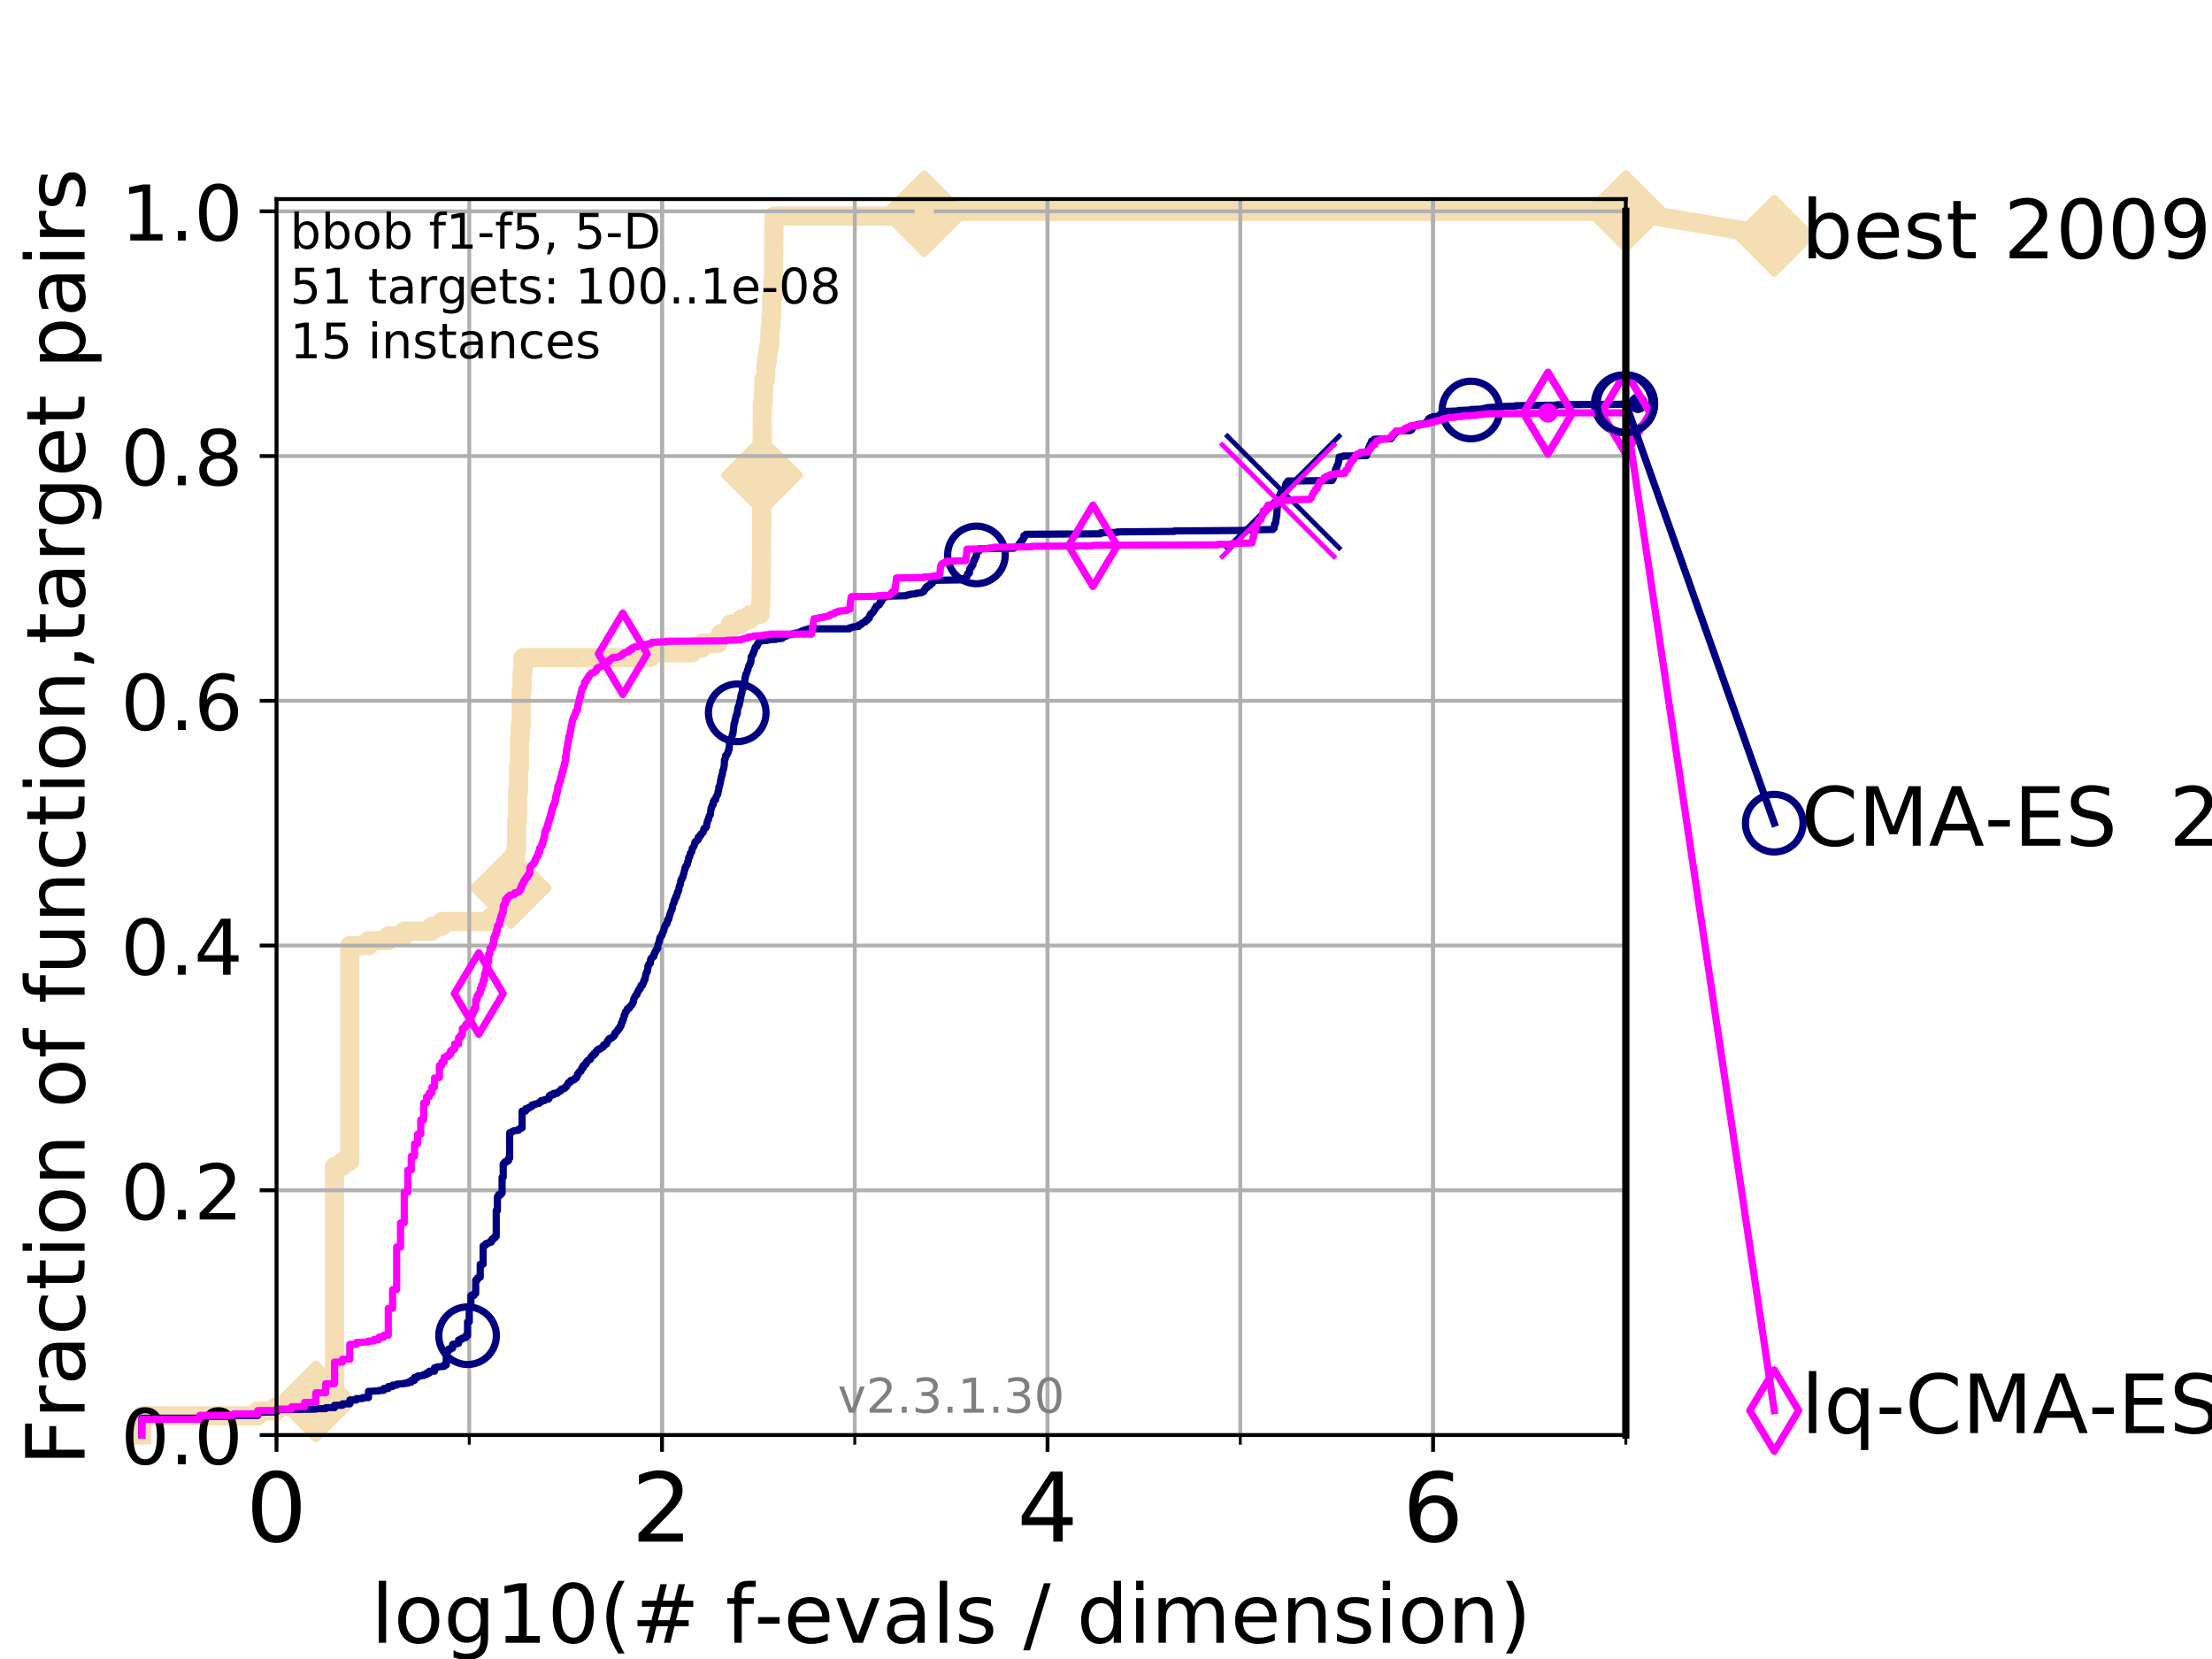 <?xml version="1.0" encoding="utf-8" standalone="no"?>
<!DOCTYPE svg PUBLIC "-//W3C//DTD SVG 1.1//EN"
  "http://www.w3.org/Graphics/SVG/1.1/DTD/svg11.dtd">
<!-- Created with matplotlib (https://matplotlib.org/) -->
<svg height="345.6pt" version="1.1" viewBox="0 0 460.8 345.6" width="460.8pt" xmlns="http://www.w3.org/2000/svg" xmlns:xlink="http://www.w3.org/1999/xlink">
 <defs>
  <style type="text/css">
*{stroke-linecap:butt;stroke-linejoin:round;}
  </style>
 </defs>
 <g id="figure_1">
  <g id="patch_1">
   <path d="M 0 345.6 
L 460.8 345.6 
L 460.8 0 
L 0 0 
z
" style="fill:#ffffff;"/>
  </g>
  <g id="axes_1">
   <g id="patch_2">
    <path d="M 57.6 298.944 
L 338.688 298.944 
L 338.688 41.472 
L 57.6 41.472 
z
" style="fill:#ffffff;"/>
   </g>
   <g id="line2d_1">
    <path d="M 29.533 298.944 
L 29.533 294.945 
L 53.709 294.945 
L 53.709 293.946 
L 57.6 293.946 
L 57.6 292.946 
L 65.797 292.946 
L 65.797 291.946 
L 69.688 291.946 
L 69.688 242.961 
L 71.35 242.961 
L 71.35 241.961 
L 72.868 241.961 
L 72.868 196.975 
L 76.759 196.975 
L 76.759 195.975 
L 80.881 195.975 
L 80.881 194.975 
L 84.213 194.975 
L 84.213 193.976 
L 89.973 193.976 
L 89.973 192.976 
L 92.027 192.976 
L 92.027 191.976 
L 102.331 191.976 
L 102.331 190.977 
L 104.355 190.977 
L 104.355 189.977 
L 104.826 189.977 
L 104.826 188.977 
L 105.285 188.977 
L 105.285 187.978 
L 105.51 187.978 
L 105.51 186.978 
L 105.733 186.978 
L 105.733 185.978 
L 106.383 185.978 
L 106.383 184.979 
L 106.594 184.979 
L 106.594 181.979 
L 107.009 181.979 
L 107.009 180.98 
L 107.415 180.98 
L 107.415 176.981 
L 107.614 176.981 
L 107.614 170.983 
L 107.811 170.983 
L 107.811 164.985 
L 108.006 164.985 
L 108.006 159.986 
L 108.199 159.986 
L 108.199 153.988 
L 108.389 153.988 
L 108.389 150.989 
L 108.578 150.989 
L 108.578 143.991 
L 108.764 143.991 
L 108.764 139.992 
L 108.949 139.992 
L 108.949 136.993 
L 135.442 136.993 
L 135.442 135.993 
L 144.173 135.993 
L 144.173 134.994 
L 146.302 134.994 
L 146.302 133.994 
L 149.611 133.994 
L 149.611 132.994 
L 150.155 132.994 
L 150.155 131.995 
L 152.099 131.995 
L 152.161 129.995 
L 154.44 129.995 
L 154.44 128.995 
L 156.273 128.995 
L 156.273 127.996 
L 158.347 127.996 
L 158.434 125.996 
L 158.509 125.996 
L 158.615 117.999 
L 158.626 117.999 
L 158.732 99.005 
L 158.743 99.005 
L 158.806 84.009 
L 158.963 84.009 
L 159.067 81.01 
L 159.098 81.01 
L 159.129 79.011 
L 159.467 79.011 
L 159.578 76.012 
L 159.658 76.012 
L 159.658 75.012 
L 159.838 75.012 
L 159.838 74.012 
L 159.966 74.012 
L 159.966 73.012 
L 160.123 73.012 
L 160.123 72.013 
L 160.327 72.013 
L 160.413 69.014 
L 160.461 69.014 
L 160.461 68.014 
L 160.595 68.014 
L 160.595 66.015 
L 160.737 66.015 
L 160.765 62.016 
L 160.971 62.016 
L 161.063 58.017 
L 161.128 58.017 
L 161.238 46.021 
L 161.275 46.021 
L 161.275 45.021 
L 192.535 45.021 
L 192.535 44.021 
L 338.688 44.021 
L 338.688 44.021 
" style="fill:none;stroke:#f5deb3;stroke-linecap:square;stroke-width:4;"/>
   </g>
   <g id="line2d_2">
    <defs>
     <path d="M -0 7.778 
L 7.778 0 
L 0 -7.778 
L -7.778 -0 
z
" id="md6de4fbb27" style="stroke:#f5deb3;stroke-linejoin:miter;stroke-width:1.5;"/>
    </defs>
    <g>
     <use style="fill:#f5deb3;stroke:#f5deb3;stroke-linejoin:miter;stroke-width:1.5;" x="65.797" xlink:href="#md6de4fbb27" y="291.946"/>
     <use style="fill:#f5deb3;stroke:#f5deb3;stroke-linejoin:miter;stroke-width:1.5;" x="106.383" xlink:href="#md6de4fbb27" y="184.979"/>
     <use style="fill:#f5deb3;stroke:#f5deb3;stroke-linejoin:miter;stroke-width:1.5;" x="158.743" xlink:href="#md6de4fbb27" y="99.005"/>
     <use style="fill:#f5deb3;stroke:#f5deb3;stroke-linejoin:miter;stroke-width:1.5;" x="192.535" xlink:href="#md6de4fbb27" y="45.021"/>
     <use style="fill:#f5deb3;stroke:#f5deb3;stroke-linejoin:miter;stroke-width:1.5;" x="192.535" xlink:href="#md6de4fbb27" y="44.021"/>
     <use style="fill:#f5deb3;stroke:#f5deb3;stroke-linejoin:miter;stroke-width:1.5;" x="338.688" xlink:href="#md6de4fbb27" y="44.021"/>
    </g>
   </g>
   <g id="line2d_3">
    <path style="fill:none;stroke:#f5deb3;stroke-linecap:square;stroke-width:4;"/>
    <g/>
   </g>
   <g id="line2d_4">
    <path d="M 338.688 44.021 
L 369.608 49.12 
" style="fill:none;stroke:#f5deb3;stroke-linecap:square;stroke-width:4;"/>
    <g>
     <use style="fill:#f5deb3;stroke:#f5deb3;stroke-linejoin:miter;stroke-width:1.5;" x="338.688" xlink:href="#md6de4fbb27" y="44.021"/>
     <use style="fill:#f5deb3;stroke:#f5deb3;stroke-linejoin:miter;stroke-width:1.5;" x="369.608" xlink:href="#md6de4fbb27" y="49.12"/>
    </g>
   </g>
   <g id="matplotlib.axis_1">
    <g id="xtick_1">
     <g id="line2d_5">
      <path clip-path="url(#p4d6e174643)" d="M 57.6 298.944 
L 57.6 41.472 
" style="fill:none;stroke:#b0b0b0;stroke-linecap:square;stroke-width:0.8;"/>
     </g>
     <g id="line2d_6">
      <defs>
       <path d="M 0 0 
L 0 3.5 
" id="mc9d9cb181e" style="stroke:#000000;stroke-width:0.8;"/>
      </defs>
      <g>
       <use style="stroke:#000000;stroke-width:0.8;" x="57.6" xlink:href="#mc9d9cb181e" y="298.944"/>
      </g>
     </g>
     <g id="text_1">
      <!-- 0 -->
      <defs>
       <path d="M 31.781 66.406 
Q 24.172 66.406 20.328 58.906 
Q 16.5 51.422 16.5 36.375 
Q 16.5 21.391 20.328 13.891 
Q 24.172 6.391 31.781 6.391 
Q 39.453 6.391 43.281 13.891 
Q 47.125 21.391 47.125 36.375 
Q 47.125 51.422 43.281 58.906 
Q 39.453 66.406 31.781 66.406 
z
M 31.781 74.219 
Q 44.047 74.219 50.516 64.516 
Q 56.984 54.828 56.984 36.375 
Q 56.984 17.969 50.516 8.266 
Q 44.047 -1.422 31.781 -1.422 
Q 19.531 -1.422 13.062 8.266 
Q 6.594 17.969 6.594 36.375 
Q 6.594 54.828 13.062 64.516 
Q 19.531 74.219 31.781 74.219 
z
" id="DejaVuSans-48"/>
      </defs>
      <g transform="translate(51.237 321.141)scale(0.2 -0.2)">
       <use xlink:href="#DejaVuSans-48"/>
      </g>
     </g>
    </g>
    <g id="xtick_2">
     <g id="line2d_7">
      <path clip-path="url(#p4d6e174643)" d="M 137.911 298.944 
L 137.911 41.472 
" style="fill:none;stroke:#b0b0b0;stroke-linecap:square;stroke-width:0.8;"/>
     </g>
     <g id="line2d_8">
      <g>
       <use style="stroke:#000000;stroke-width:0.8;" x="137.911" xlink:href="#mc9d9cb181e" y="298.944"/>
      </g>
     </g>
     <g id="text_2">
      <!-- 2 -->
      <defs>
       <path d="M 19.188 8.297 
L 53.609 8.297 
L 53.609 0 
L 7.328 0 
L 7.328 8.297 
Q 12.938 14.109 22.625 23.891 
Q 32.328 33.688 34.812 36.531 
Q 39.547 41.844 41.422 45.531 
Q 43.312 49.219 43.312 52.781 
Q 43.312 58.594 39.234 62.25 
Q 35.156 65.922 28.609 65.922 
Q 23.969 65.922 18.812 64.312 
Q 13.672 62.703 7.812 59.422 
L 7.812 69.391 
Q 13.766 71.781 18.938 73 
Q 24.125 74.219 28.422 74.219 
Q 39.75 74.219 46.484 68.547 
Q 53.219 62.891 53.219 53.422 
Q 53.219 48.922 51.531 44.891 
Q 49.859 40.875 45.406 35.406 
Q 44.188 33.984 37.641 27.219 
Q 31.109 20.453 19.188 8.297 
z
" id="DejaVuSans-50"/>
      </defs>
      <g transform="translate(131.548 321.141)scale(0.2 -0.2)">
       <use xlink:href="#DejaVuSans-50"/>
      </g>
     </g>
    </g>
    <g id="xtick_3">
     <g id="line2d_9">
      <path clip-path="url(#p4d6e174643)" d="M 218.222 298.944 
L 218.222 41.472 
" style="fill:none;stroke:#b0b0b0;stroke-linecap:square;stroke-width:0.8;"/>
     </g>
     <g id="line2d_10">
      <g>
       <use style="stroke:#000000;stroke-width:0.8;" x="218.222" xlink:href="#mc9d9cb181e" y="298.944"/>
      </g>
     </g>
     <g id="text_3">
      <!-- 4 -->
      <defs>
       <path d="M 37.797 64.312 
L 12.891 25.391 
L 37.797 25.391 
z
M 35.203 72.906 
L 47.609 72.906 
L 47.609 25.391 
L 58.016 25.391 
L 58.016 17.188 
L 47.609 17.188 
L 47.609 0 
L 37.797 0 
L 37.797 17.188 
L 4.891 17.188 
L 4.891 26.703 
z
" id="DejaVuSans-52"/>
      </defs>
      <g transform="translate(211.859 321.141)scale(0.2 -0.2)">
       <use xlink:href="#DejaVuSans-52"/>
      </g>
     </g>
    </g>
    <g id="xtick_4">
     <g id="line2d_11">
      <path clip-path="url(#p4d6e174643)" d="M 298.533 298.944 
L 298.533 41.472 
" style="fill:none;stroke:#b0b0b0;stroke-linecap:square;stroke-width:0.8;"/>
     </g>
     <g id="line2d_12">
      <g>
       <use style="stroke:#000000;stroke-width:0.8;" x="298.533" xlink:href="#mc9d9cb181e" y="298.944"/>
      </g>
     </g>
     <g id="text_4">
      <!-- 6 -->
      <defs>
       <path d="M 33.016 40.375 
Q 26.375 40.375 22.484 35.828 
Q 18.609 31.297 18.609 23.391 
Q 18.609 15.531 22.484 10.953 
Q 26.375 6.391 33.016 6.391 
Q 39.656 6.391 43.531 10.953 
Q 47.406 15.531 47.406 23.391 
Q 47.406 31.297 43.531 35.828 
Q 39.656 40.375 33.016 40.375 
z
M 52.594 71.297 
L 52.594 62.312 
Q 48.875 64.062 45.094 64.984 
Q 41.312 65.922 37.594 65.922 
Q 27.828 65.922 22.672 59.328 
Q 17.531 52.734 16.797 39.406 
Q 19.672 43.656 24.016 45.922 
Q 28.375 48.188 33.594 48.188 
Q 44.578 48.188 50.953 41.516 
Q 57.328 34.859 57.328 23.391 
Q 57.328 12.156 50.688 5.359 
Q 44.047 -1.422 33.016 -1.422 
Q 20.359 -1.422 13.672 8.266 
Q 6.984 17.969 6.984 36.375 
Q 6.984 53.656 15.188 63.938 
Q 23.391 74.219 37.203 74.219 
Q 40.922 74.219 44.703 73.484 
Q 48.484 72.75 52.594 71.297 
z
" id="DejaVuSans-54"/>
      </defs>
      <g transform="translate(292.17 321.141)scale(0.2 -0.2)">
       <use xlink:href="#DejaVuSans-54"/>
      </g>
     </g>
    </g>
    <g id="xtick_5">
     <g id="line2d_13">
      <path clip-path="url(#p4d6e174643)" d="M 57.6 298.944 
L 57.6 41.472 
" style="fill:none;stroke:#b0b0b0;stroke-linecap:square;stroke-width:0.8;"/>
     </g>
     <g id="line2d_14">
      <defs>
       <path d="M 0 0 
L 0 2 
" id="m408bcd5349" style="stroke:#000000;stroke-width:0.6;"/>
      </defs>
      <g>
       <use style="stroke:#000000;stroke-width:0.6;" x="57.6" xlink:href="#m408bcd5349" y="298.944"/>
      </g>
     </g>
    </g>
    <g id="xtick_6">
     <g id="line2d_15">
      <path clip-path="url(#p4d6e174643)" d="M 97.755 298.944 
L 97.755 41.472 
" style="fill:none;stroke:#b0b0b0;stroke-linecap:square;stroke-width:0.8;"/>
     </g>
     <g id="line2d_16">
      <g>
       <use style="stroke:#000000;stroke-width:0.6;" x="97.755" xlink:href="#m408bcd5349" y="298.944"/>
      </g>
     </g>
    </g>
    <g id="xtick_7">
     <g id="line2d_17">
      <path clip-path="url(#p4d6e174643)" d="M 137.911 298.944 
L 137.911 41.472 
" style="fill:none;stroke:#b0b0b0;stroke-linecap:square;stroke-width:0.8;"/>
     </g>
     <g id="line2d_18">
      <g>
       <use style="stroke:#000000;stroke-width:0.6;" x="137.911" xlink:href="#m408bcd5349" y="298.944"/>
      </g>
     </g>
    </g>
    <g id="xtick_8">
     <g id="line2d_19">
      <path clip-path="url(#p4d6e174643)" d="M 178.066 298.944 
L 178.066 41.472 
" style="fill:none;stroke:#b0b0b0;stroke-linecap:square;stroke-width:0.8;"/>
     </g>
     <g id="line2d_20">
      <g>
       <use style="stroke:#000000;stroke-width:0.6;" x="178.066" xlink:href="#m408bcd5349" y="298.944"/>
      </g>
     </g>
    </g>
    <g id="xtick_9">
     <g id="line2d_21">
      <path clip-path="url(#p4d6e174643)" d="M 218.222 298.944 
L 218.222 41.472 
" style="fill:none;stroke:#b0b0b0;stroke-linecap:square;stroke-width:0.8;"/>
     </g>
     <g id="line2d_22">
      <g>
       <use style="stroke:#000000;stroke-width:0.6;" x="218.222" xlink:href="#m408bcd5349" y="298.944"/>
      </g>
     </g>
    </g>
    <g id="xtick_10">
     <g id="line2d_23">
      <path clip-path="url(#p4d6e174643)" d="M 258.377 298.944 
L 258.377 41.472 
" style="fill:none;stroke:#b0b0b0;stroke-linecap:square;stroke-width:0.8;"/>
     </g>
     <g id="line2d_24">
      <g>
       <use style="stroke:#000000;stroke-width:0.6;" x="258.377" xlink:href="#m408bcd5349" y="298.944"/>
      </g>
     </g>
    </g>
    <g id="xtick_11">
     <g id="line2d_25">
      <path clip-path="url(#p4d6e174643)" d="M 298.533 298.944 
L 298.533 41.472 
" style="fill:none;stroke:#b0b0b0;stroke-linecap:square;stroke-width:0.8;"/>
     </g>
     <g id="line2d_26">
      <g>
       <use style="stroke:#000000;stroke-width:0.6;" x="298.533" xlink:href="#m408bcd5349" y="298.944"/>
      </g>
     </g>
    </g>
    <g id="xtick_12">
     <g id="line2d_27">
      <path clip-path="url(#p4d6e174643)" d="M 338.688 298.944 
L 338.688 41.472 
" style="fill:none;stroke:#b0b0b0;stroke-linecap:square;stroke-width:0.8;"/>
     </g>
     <g id="line2d_28">
      <g>
       <use style="stroke:#000000;stroke-width:0.6;" x="338.688" xlink:href="#m408bcd5349" y="298.944"/>
      </g>
     </g>
    </g>
    <g id="text_5">
     <!-- log10(# f-evals / dimension) -->
     <defs>
      <path d="M 9.422 75.984 
L 18.406 75.984 
L 18.406 0 
L 9.422 0 
z
" id="DejaVuSans-108"/>
      <path d="M 30.609 48.391 
Q 23.391 48.391 19.188 42.75 
Q 14.984 37.109 14.984 27.297 
Q 14.984 17.484 19.156 11.844 
Q 23.344 6.203 30.609 6.203 
Q 37.797 6.203 41.984 11.859 
Q 46.188 17.531 46.188 27.297 
Q 46.188 37.016 41.984 42.703 
Q 37.797 48.391 30.609 48.391 
z
M 30.609 56 
Q 42.328 56 49.016 48.375 
Q 55.719 40.766 55.719 27.297 
Q 55.719 13.875 49.016 6.219 
Q 42.328 -1.422 30.609 -1.422 
Q 18.844 -1.422 12.172 6.219 
Q 5.516 13.875 5.516 27.297 
Q 5.516 40.766 12.172 48.375 
Q 18.844 56 30.609 56 
z
" id="DejaVuSans-111"/>
      <path d="M 45.406 27.984 
Q 45.406 37.75 41.375 43.109 
Q 37.359 48.484 30.078 48.484 
Q 22.859 48.484 18.828 43.109 
Q 14.797 37.75 14.797 27.984 
Q 14.797 18.266 18.828 12.891 
Q 22.859 7.516 30.078 7.516 
Q 37.359 7.516 41.375 12.891 
Q 45.406 18.266 45.406 27.984 
z
M 54.391 6.781 
Q 54.391 -7.172 48.188 -13.984 
Q 42 -20.797 29.203 -20.797 
Q 24.469 -20.797 20.266 -20.094 
Q 16.062 -19.391 12.109 -17.922 
L 12.109 -9.188 
Q 16.062 -11.328 19.922 -12.344 
Q 23.781 -13.375 27.781 -13.375 
Q 36.625 -13.375 41.016 -8.766 
Q 45.406 -4.156 45.406 5.172 
L 45.406 9.625 
Q 42.625 4.781 38.281 2.391 
Q 33.938 0 27.875 0 
Q 17.828 0 11.672 7.656 
Q 5.516 15.328 5.516 27.984 
Q 5.516 40.672 11.672 48.328 
Q 17.828 56 27.875 56 
Q 33.938 56 38.281 53.609 
Q 42.625 51.219 45.406 46.391 
L 45.406 54.688 
L 54.391 54.688 
z
" id="DejaVuSans-103"/>
      <path d="M 12.406 8.297 
L 28.516 8.297 
L 28.516 63.922 
L 10.984 60.406 
L 10.984 69.391 
L 28.422 72.906 
L 38.281 72.906 
L 38.281 8.297 
L 54.391 8.297 
L 54.391 0 
L 12.406 0 
z
" id="DejaVuSans-49"/>
      <path d="M 31 75.875 
Q 24.469 64.656 21.281 53.656 
Q 18.109 42.672 18.109 31.391 
Q 18.109 20.125 21.312 9.062 
Q 24.516 -2 31 -13.188 
L 23.188 -13.188 
Q 15.875 -1.703 12.234 9.375 
Q 8.594 20.453 8.594 31.391 
Q 8.594 42.281 12.203 53.312 
Q 15.828 64.359 23.188 75.875 
z
" id="DejaVuSans-40"/>
      <path d="M 51.125 44 
L 36.922 44 
L 32.812 27.688 
L 47.125 27.688 
z
M 43.797 71.781 
L 38.719 51.516 
L 52.984 51.516 
L 58.109 71.781 
L 65.922 71.781 
L 60.891 51.516 
L 76.125 51.516 
L 76.125 44 
L 58.984 44 
L 54.984 27.688 
L 70.516 27.688 
L 70.516 20.219 
L 53.078 20.219 
L 48 0 
L 40.188 0 
L 45.219 20.219 
L 30.906 20.219 
L 25.875 0 
L 18.016 0 
L 23.094 20.219 
L 7.719 20.219 
L 7.719 27.688 
L 24.906 27.688 
L 29 44 
L 13.281 44 
L 13.281 51.516 
L 30.906 51.516 
L 35.891 71.781 
z
" id="DejaVuSans-35"/>
      <path id="DejaVuSans-32"/>
      <path d="M 37.109 75.984 
L 37.109 68.5 
L 28.516 68.5 
Q 23.688 68.5 21.797 66.547 
Q 19.922 64.594 19.922 59.516 
L 19.922 54.688 
L 34.719 54.688 
L 34.719 47.703 
L 19.922 47.703 
L 19.922 0 
L 10.891 0 
L 10.891 47.703 
L 2.297 47.703 
L 2.297 54.688 
L 10.891 54.688 
L 10.891 58.5 
Q 10.891 67.625 15.141 71.797 
Q 19.391 75.984 28.609 75.984 
z
" id="DejaVuSans-102"/>
      <path d="M 4.891 31.391 
L 31.203 31.391 
L 31.203 23.391 
L 4.891 23.391 
z
" id="DejaVuSans-45"/>
      <path d="M 56.203 29.594 
L 56.203 25.203 
L 14.891 25.203 
Q 15.484 15.922 20.484 11.062 
Q 25.484 6.203 34.422 6.203 
Q 39.594 6.203 44.453 7.469 
Q 49.312 8.734 54.109 11.281 
L 54.109 2.781 
Q 49.266 0.734 44.188 -0.344 
Q 39.109 -1.422 33.891 -1.422 
Q 20.797 -1.422 13.156 6.188 
Q 5.516 13.812 5.516 26.812 
Q 5.516 40.234 12.766 48.109 
Q 20.016 56 32.328 56 
Q 43.359 56 49.781 48.891 
Q 56.203 41.797 56.203 29.594 
z
M 47.219 32.234 
Q 47.125 39.594 43.094 43.984 
Q 39.062 48.391 32.422 48.391 
Q 24.906 48.391 20.391 44.141 
Q 15.875 39.891 15.188 32.172 
z
" id="DejaVuSans-101"/>
      <path d="M 2.984 54.688 
L 12.5 54.688 
L 29.594 8.797 
L 46.688 54.688 
L 56.203 54.688 
L 35.688 0 
L 23.484 0 
z
" id="DejaVuSans-118"/>
      <path d="M 34.281 27.484 
Q 23.391 27.484 19.188 25 
Q 14.984 22.516 14.984 16.5 
Q 14.984 11.719 18.141 8.906 
Q 21.297 6.109 26.703 6.109 
Q 34.188 6.109 38.703 11.406 
Q 43.219 16.703 43.219 25.484 
L 43.219 27.484 
z
M 52.203 31.203 
L 52.203 0 
L 43.219 0 
L 43.219 8.297 
Q 40.141 3.328 35.547 0.953 
Q 30.953 -1.422 24.312 -1.422 
Q 15.922 -1.422 10.953 3.297 
Q 6 8.016 6 15.922 
Q 6 25.141 12.172 29.828 
Q 18.359 34.516 30.609 34.516 
L 43.219 34.516 
L 43.219 35.406 
Q 43.219 41.609 39.141 45 
Q 35.062 48.391 27.688 48.391 
Q 23 48.391 18.547 47.266 
Q 14.109 46.141 10.016 43.891 
L 10.016 52.203 
Q 14.938 54.109 19.578 55.047 
Q 24.219 56 28.609 56 
Q 40.484 56 46.344 49.844 
Q 52.203 43.703 52.203 31.203 
z
" id="DejaVuSans-97"/>
      <path d="M 44.281 53.078 
L 44.281 44.578 
Q 40.484 46.531 36.375 47.5 
Q 32.281 48.484 27.875 48.484 
Q 21.188 48.484 17.844 46.438 
Q 14.5 44.391 14.5 40.281 
Q 14.5 37.156 16.891 35.375 
Q 19.281 33.594 26.516 31.984 
L 29.594 31.297 
Q 39.156 29.25 43.188 25.516 
Q 47.219 21.781 47.219 15.094 
Q 47.219 7.469 41.188 3.016 
Q 35.156 -1.422 24.609 -1.422 
Q 20.219 -1.422 15.453 -0.562 
Q 10.688 0.297 5.422 2 
L 5.422 11.281 
Q 10.406 8.688 15.234 7.391 
Q 20.062 6.109 24.812 6.109 
Q 31.156 6.109 34.562 8.281 
Q 37.984 10.453 37.984 14.406 
Q 37.984 18.062 35.516 20.016 
Q 33.062 21.969 24.703 23.781 
L 21.578 24.516 
Q 13.234 26.266 9.516 29.906 
Q 5.812 33.547 5.812 39.891 
Q 5.812 47.609 11.281 51.797 
Q 16.75 56 26.812 56 
Q 31.781 56 36.172 55.266 
Q 40.578 54.547 44.281 53.078 
z
" id="DejaVuSans-115"/>
      <path d="M 25.391 72.906 
L 33.688 72.906 
L 8.297 -9.281 
L 0 -9.281 
z
" id="DejaVuSans-47"/>
      <path d="M 45.406 46.391 
L 45.406 75.984 
L 54.391 75.984 
L 54.391 0 
L 45.406 0 
L 45.406 8.203 
Q 42.578 3.328 38.25 0.953 
Q 33.938 -1.422 27.875 -1.422 
Q 17.969 -1.422 11.734 6.484 
Q 5.516 14.406 5.516 27.297 
Q 5.516 40.188 11.734 48.094 
Q 17.969 56 27.875 56 
Q 33.938 56 38.25 53.625 
Q 42.578 51.266 45.406 46.391 
z
M 14.797 27.297 
Q 14.797 17.391 18.875 11.75 
Q 22.953 6.109 30.078 6.109 
Q 37.203 6.109 41.297 11.75 
Q 45.406 17.391 45.406 27.297 
Q 45.406 37.203 41.297 42.844 
Q 37.203 48.484 30.078 48.484 
Q 22.953 48.484 18.875 42.844 
Q 14.797 37.203 14.797 27.297 
z
" id="DejaVuSans-100"/>
      <path d="M 9.422 54.688 
L 18.406 54.688 
L 18.406 0 
L 9.422 0 
z
M 9.422 75.984 
L 18.406 75.984 
L 18.406 64.594 
L 9.422 64.594 
z
" id="DejaVuSans-105"/>
      <path d="M 52 44.188 
Q 55.375 50.25 60.062 53.125 
Q 64.75 56 71.094 56 
Q 79.641 56 84.281 50.016 
Q 88.922 44.047 88.922 33.016 
L 88.922 0 
L 79.891 0 
L 79.891 32.719 
Q 79.891 40.578 77.094 44.375 
Q 74.312 48.188 68.609 48.188 
Q 61.625 48.188 57.562 43.547 
Q 53.516 38.922 53.516 30.906 
L 53.516 0 
L 44.484 0 
L 44.484 32.719 
Q 44.484 40.625 41.703 44.406 
Q 38.922 48.188 33.109 48.188 
Q 26.219 48.188 22.156 43.531 
Q 18.109 38.875 18.109 30.906 
L 18.109 0 
L 9.078 0 
L 9.078 54.688 
L 18.109 54.688 
L 18.109 46.188 
Q 21.188 51.219 25.484 53.609 
Q 29.781 56 35.688 56 
Q 41.656 56 45.828 52.969 
Q 50 49.953 52 44.188 
z
" id="DejaVuSans-109"/>
      <path d="M 54.891 33.016 
L 54.891 0 
L 45.906 0 
L 45.906 32.719 
Q 45.906 40.484 42.875 44.328 
Q 39.844 48.188 33.797 48.188 
Q 26.516 48.188 22.312 43.547 
Q 18.109 38.922 18.109 30.906 
L 18.109 0 
L 9.078 0 
L 9.078 54.688 
L 18.109 54.688 
L 18.109 46.188 
Q 21.344 51.125 25.703 53.562 
Q 30.078 56 35.797 56 
Q 45.219 56 50.047 50.172 
Q 54.891 44.344 54.891 33.016 
z
" id="DejaVuSans-110"/>
      <path d="M 8.016 75.875 
L 15.828 75.875 
Q 23.141 64.359 26.781 53.312 
Q 30.422 42.281 30.422 31.391 
Q 30.422 20.453 26.781 9.375 
Q 23.141 -1.703 15.828 -13.188 
L 8.016 -13.188 
Q 14.5 -2 17.703 9.062 
Q 20.906 20.125 20.906 31.391 
Q 20.906 42.672 17.703 53.656 
Q 14.5 64.656 8.016 75.875 
z
" id="DejaVuSans-41"/>
     </defs>
     <g transform="translate(77.303 342.218)scale(0.17 -0.17)">
      <use xlink:href="#DejaVuSans-108"/>
      <use x="27.783" xlink:href="#DejaVuSans-111"/>
      <use x="88.965" xlink:href="#DejaVuSans-103"/>
      <use x="152.441" xlink:href="#DejaVuSans-49"/>
      <use x="216.064" xlink:href="#DejaVuSans-48"/>
      <use x="279.688" xlink:href="#DejaVuSans-40"/>
      <use x="318.701" xlink:href="#DejaVuSans-35"/>
      <use x="402.49" xlink:href="#DejaVuSans-32"/>
      <use x="434.277" xlink:href="#DejaVuSans-102"/>
      <use x="469.404" xlink:href="#DejaVuSans-45"/>
      <use x="505.488" xlink:href="#DejaVuSans-101"/>
      <use x="567.012" xlink:href="#DejaVuSans-118"/>
      <use x="626.191" xlink:href="#DejaVuSans-97"/>
      <use x="687.471" xlink:href="#DejaVuSans-108"/>
      <use x="715.254" xlink:href="#DejaVuSans-115"/>
      <use x="767.354" xlink:href="#DejaVuSans-32"/>
      <use x="799.141" xlink:href="#DejaVuSans-47"/>
      <use x="832.832" xlink:href="#DejaVuSans-32"/>
      <use x="864.619" xlink:href="#DejaVuSans-100"/>
      <use x="928.096" xlink:href="#DejaVuSans-105"/>
      <use x="955.879" xlink:href="#DejaVuSans-109"/>
      <use x="1053.291" xlink:href="#DejaVuSans-101"/>
      <use x="1114.814" xlink:href="#DejaVuSans-110"/>
      <use x="1178.193" xlink:href="#DejaVuSans-115"/>
      <use x="1230.293" xlink:href="#DejaVuSans-105"/>
      <use x="1258.076" xlink:href="#DejaVuSans-111"/>
      <use x="1319.258" xlink:href="#DejaVuSans-110"/>
      <use x="1382.637" xlink:href="#DejaVuSans-41"/>
     </g>
    </g>
   </g>
   <g id="matplotlib.axis_2">
    <g id="ytick_1">
     <g id="line2d_29">
      <path clip-path="url(#p4d6e174643)" d="M 57.6 298.944 
L 338.688 298.944 
" style="fill:none;stroke:#b0b0b0;stroke-linecap:square;stroke-width:0.8;"/>
     </g>
     <g id="line2d_30">
      <defs>
       <path d="M 0 0 
L -3.5 0 
" id="m2c78b0dd75" style="stroke:#000000;stroke-width:0.8;"/>
      </defs>
      <g>
       <use style="stroke:#000000;stroke-width:0.8;" x="57.6" xlink:href="#m2c78b0dd75" y="298.944"/>
      </g>
     </g>
     <g id="text_6">
      <!-- 0.0 -->
      <defs>
       <path d="M 10.688 12.406 
L 21 12.406 
L 21 0 
L 10.688 0 
z
" id="DejaVuSans-46"/>
      </defs>
      <g transform="translate(25.155 305.023)scale(0.16 -0.16)">
       <use xlink:href="#DejaVuSans-48"/>
       <use x="63.623" xlink:href="#DejaVuSans-46"/>
       <use x="95.41" xlink:href="#DejaVuSans-48"/>
      </g>
     </g>
    </g>
    <g id="ytick_2">
     <g id="line2d_31">
      <path clip-path="url(#p4d6e174643)" d="M 57.6 247.959 
L 338.688 247.959 
" style="fill:none;stroke:#b0b0b0;stroke-linecap:square;stroke-width:0.8;"/>
     </g>
     <g id="line2d_32">
      <g>
       <use style="stroke:#000000;stroke-width:0.8;" x="57.6" xlink:href="#m2c78b0dd75" y="247.959"/>
      </g>
     </g>
     <g id="text_7">
      <!-- 0.2 -->
      <g transform="translate(25.155 254.038)scale(0.16 -0.16)">
       <use xlink:href="#DejaVuSans-48"/>
       <use x="63.623" xlink:href="#DejaVuSans-46"/>
       <use x="95.41" xlink:href="#DejaVuSans-50"/>
      </g>
     </g>
    </g>
    <g id="ytick_3">
     <g id="line2d_33">
      <path clip-path="url(#p4d6e174643)" d="M 57.6 196.975 
L 338.688 196.975 
" style="fill:none;stroke:#b0b0b0;stroke-linecap:square;stroke-width:0.8;"/>
     </g>
     <g id="line2d_34">
      <g>
       <use style="stroke:#000000;stroke-width:0.8;" x="57.6" xlink:href="#m2c78b0dd75" y="196.975"/>
      </g>
     </g>
     <g id="text_8">
      <!-- 0.4 -->
      <g transform="translate(25.155 203.054)scale(0.16 -0.16)">
       <use xlink:href="#DejaVuSans-48"/>
       <use x="63.623" xlink:href="#DejaVuSans-46"/>
       <use x="95.41" xlink:href="#DejaVuSans-52"/>
      </g>
     </g>
    </g>
    <g id="ytick_4">
     <g id="line2d_35">
      <path clip-path="url(#p4d6e174643)" d="M 57.6 145.99 
L 338.688 145.99 
" style="fill:none;stroke:#b0b0b0;stroke-linecap:square;stroke-width:0.8;"/>
     </g>
     <g id="line2d_36">
      <g>
       <use style="stroke:#000000;stroke-width:0.8;" x="57.6" xlink:href="#m2c78b0dd75" y="145.99"/>
      </g>
     </g>
     <g id="text_9">
      <!-- 0.6 -->
      <g transform="translate(25.155 152.069)scale(0.16 -0.16)">
       <use xlink:href="#DejaVuSans-48"/>
       <use x="63.623" xlink:href="#DejaVuSans-46"/>
       <use x="95.41" xlink:href="#DejaVuSans-54"/>
      </g>
     </g>
    </g>
    <g id="ytick_5">
     <g id="line2d_37">
      <path clip-path="url(#p4d6e174643)" d="M 57.6 95.006 
L 338.688 95.006 
" style="fill:none;stroke:#b0b0b0;stroke-linecap:square;stroke-width:0.8;"/>
     </g>
     <g id="line2d_38">
      <g>
       <use style="stroke:#000000;stroke-width:0.8;" x="57.6" xlink:href="#m2c78b0dd75" y="95.006"/>
      </g>
     </g>
     <g id="text_10">
      <!-- 0.8 -->
      <defs>
       <path d="M 31.781 34.625 
Q 24.75 34.625 20.719 30.859 
Q 16.703 27.094 16.703 20.516 
Q 16.703 13.922 20.719 10.156 
Q 24.75 6.391 31.781 6.391 
Q 38.812 6.391 42.859 10.172 
Q 46.922 13.969 46.922 20.516 
Q 46.922 27.094 42.891 30.859 
Q 38.875 34.625 31.781 34.625 
z
M 21.922 38.812 
Q 15.578 40.375 12.031 44.719 
Q 8.5 49.078 8.5 55.328 
Q 8.5 64.062 14.719 69.141 
Q 20.953 74.219 31.781 74.219 
Q 42.672 74.219 48.875 69.141 
Q 55.078 64.062 55.078 55.328 
Q 55.078 49.078 51.531 44.719 
Q 48 40.375 41.703 38.812 
Q 48.828 37.156 52.797 32.312 
Q 56.781 27.484 56.781 20.516 
Q 56.781 9.906 50.312 4.234 
Q 43.844 -1.422 31.781 -1.422 
Q 19.734 -1.422 13.25 4.234 
Q 6.781 9.906 6.781 20.516 
Q 6.781 27.484 10.781 32.312 
Q 14.797 37.156 21.922 38.812 
z
M 18.312 54.391 
Q 18.312 48.734 21.844 45.562 
Q 25.391 42.391 31.781 42.391 
Q 38.141 42.391 41.719 45.562 
Q 45.312 48.734 45.312 54.391 
Q 45.312 60.062 41.719 63.234 
Q 38.141 66.406 31.781 66.406 
Q 25.391 66.406 21.844 63.234 
Q 18.312 60.062 18.312 54.391 
z
" id="DejaVuSans-56"/>
      </defs>
      <g transform="translate(25.155 101.085)scale(0.16 -0.16)">
       <use xlink:href="#DejaVuSans-48"/>
       <use x="63.623" xlink:href="#DejaVuSans-46"/>
       <use x="95.41" xlink:href="#DejaVuSans-56"/>
      </g>
     </g>
    </g>
    <g id="ytick_6">
     <g id="line2d_39">
      <path clip-path="url(#p4d6e174643)" d="M 57.6 44.021 
L 338.688 44.021 
" style="fill:none;stroke:#b0b0b0;stroke-linecap:square;stroke-width:0.8;"/>
     </g>
     <g id="line2d_40">
      <g>
       <use style="stroke:#000000;stroke-width:0.8;" x="57.6" xlink:href="#m2c78b0dd75" y="44.021"/>
      </g>
     </g>
     <g id="text_11">
      <!-- 1.0 -->
      <g transform="translate(25.155 50.1)scale(0.16 -0.16)">
       <use xlink:href="#DejaVuSans-49"/>
       <use x="63.623" xlink:href="#DejaVuSans-46"/>
       <use x="95.41" xlink:href="#DejaVuSans-48"/>
      </g>
     </g>
    </g>
    <g id="text_12">
     <!-- Fraction of function,target pairs -->
     <defs>
      <path d="M 9.812 72.906 
L 51.703 72.906 
L 51.703 64.594 
L 19.672 64.594 
L 19.672 43.109 
L 48.578 43.109 
L 48.578 34.812 
L 19.672 34.812 
L 19.672 0 
L 9.812 0 
z
" id="DejaVuSans-70"/>
      <path d="M 41.109 46.297 
Q 39.594 47.172 37.812 47.578 
Q 36.031 48 33.891 48 
Q 26.266 48 22.188 43.047 
Q 18.109 38.094 18.109 28.812 
L 18.109 0 
L 9.078 0 
L 9.078 54.688 
L 18.109 54.688 
L 18.109 46.188 
Q 20.953 51.172 25.484 53.578 
Q 30.031 56 36.531 56 
Q 37.453 56 38.578 55.875 
Q 39.703 55.766 41.062 55.516 
z
" id="DejaVuSans-114"/>
      <path d="M 48.781 52.594 
L 48.781 44.188 
Q 44.969 46.297 41.141 47.344 
Q 37.312 48.391 33.406 48.391 
Q 24.656 48.391 19.812 42.844 
Q 14.984 37.312 14.984 27.297 
Q 14.984 17.281 19.812 11.734 
Q 24.656 6.203 33.406 6.203 
Q 37.312 6.203 41.141 7.25 
Q 44.969 8.297 48.781 10.406 
L 48.781 2.094 
Q 45.016 0.344 40.984 -0.531 
Q 36.969 -1.422 32.422 -1.422 
Q 20.062 -1.422 12.781 6.344 
Q 5.516 14.109 5.516 27.297 
Q 5.516 40.672 12.859 48.328 
Q 20.219 56 33.016 56 
Q 37.156 56 41.109 55.141 
Q 45.062 54.297 48.781 52.594 
z
" id="DejaVuSans-99"/>
      <path d="M 18.312 70.219 
L 18.312 54.688 
L 36.812 54.688 
L 36.812 47.703 
L 18.312 47.703 
L 18.312 18.016 
Q 18.312 11.328 20.141 9.422 
Q 21.969 7.516 27.594 7.516 
L 36.812 7.516 
L 36.812 0 
L 27.594 0 
Q 17.188 0 13.234 3.875 
Q 9.281 7.766 9.281 18.016 
L 9.281 47.703 
L 2.688 47.703 
L 2.688 54.688 
L 9.281 54.688 
L 9.281 70.219 
z
" id="DejaVuSans-116"/>
      <path d="M 8.5 21.578 
L 8.5 54.688 
L 17.484 54.688 
L 17.484 21.922 
Q 17.484 14.156 20.5 10.266 
Q 23.531 6.391 29.594 6.391 
Q 36.859 6.391 41.078 11.031 
Q 45.312 15.672 45.312 23.688 
L 45.312 54.688 
L 54.297 54.688 
L 54.297 0 
L 45.312 0 
L 45.312 8.406 
Q 42.047 3.422 37.719 1 
Q 33.406 -1.422 27.688 -1.422 
Q 18.266 -1.422 13.375 4.438 
Q 8.5 10.297 8.5 21.578 
z
M 31.109 56 
z
" id="DejaVuSans-117"/>
      <path d="M 11.719 12.406 
L 22.016 12.406 
L 22.016 4 
L 14.016 -11.625 
L 7.719 -11.625 
L 11.719 4 
z
" id="DejaVuSans-44"/>
      <path d="M 18.109 8.203 
L 18.109 -20.797 
L 9.078 -20.797 
L 9.078 54.688 
L 18.109 54.688 
L 18.109 46.391 
Q 20.953 51.266 25.266 53.625 
Q 29.594 56 35.594 56 
Q 45.562 56 51.781 48.094 
Q 58.016 40.188 58.016 27.297 
Q 58.016 14.406 51.781 6.484 
Q 45.562 -1.422 35.594 -1.422 
Q 29.594 -1.422 25.266 0.953 
Q 20.953 3.328 18.109 8.203 
z
M 48.688 27.297 
Q 48.688 37.203 44.609 42.844 
Q 40.531 48.484 33.406 48.484 
Q 26.266 48.484 22.188 42.844 
Q 18.109 37.203 18.109 27.297 
Q 18.109 17.391 22.188 11.75 
Q 26.266 6.109 33.406 6.109 
Q 40.531 6.109 44.609 11.75 
Q 48.688 17.391 48.688 27.297 
z
" id="DejaVuSans-112"/>
     </defs>
     <g transform="translate(17.62 305.347)rotate(-90)scale(0.17 -0.17)">
      <use xlink:href="#DejaVuSans-70"/>
      <use x="57.41" xlink:href="#DejaVuSans-114"/>
      <use x="98.523" xlink:href="#DejaVuSans-97"/>
      <use x="159.803" xlink:href="#DejaVuSans-99"/>
      <use x="214.783" xlink:href="#DejaVuSans-116"/>
      <use x="253.992" xlink:href="#DejaVuSans-105"/>
      <use x="281.775" xlink:href="#DejaVuSans-111"/>
      <use x="342.957" xlink:href="#DejaVuSans-110"/>
      <use x="406.336" xlink:href="#DejaVuSans-32"/>
      <use x="438.123" xlink:href="#DejaVuSans-111"/>
      <use x="499.305" xlink:href="#DejaVuSans-102"/>
      <use x="534.51" xlink:href="#DejaVuSans-32"/>
      <use x="566.297" xlink:href="#DejaVuSans-102"/>
      <use x="601.502" xlink:href="#DejaVuSans-117"/>
      <use x="664.881" xlink:href="#DejaVuSans-110"/>
      <use x="728.26" xlink:href="#DejaVuSans-99"/>
      <use x="783.24" xlink:href="#DejaVuSans-116"/>
      <use x="822.449" xlink:href="#DejaVuSans-105"/>
      <use x="850.232" xlink:href="#DejaVuSans-111"/>
      <use x="911.414" xlink:href="#DejaVuSans-110"/>
      <use x="974.793" xlink:href="#DejaVuSans-44"/>
      <use x="1006.58" xlink:href="#DejaVuSans-116"/>
      <use x="1045.789" xlink:href="#DejaVuSans-97"/>
      <use x="1107.068" xlink:href="#DejaVuSans-114"/>
      <use x="1148.166" xlink:href="#DejaVuSans-103"/>
      <use x="1211.643" xlink:href="#DejaVuSans-101"/>
      <use x="1273.166" xlink:href="#DejaVuSans-116"/>
      <use x="1312.375" xlink:href="#DejaVuSans-32"/>
      <use x="1344.162" xlink:href="#DejaVuSans-112"/>
      <use x="1407.639" xlink:href="#DejaVuSans-97"/>
      <use x="1468.918" xlink:href="#DejaVuSans-105"/>
      <use x="1496.701" xlink:href="#DejaVuSans-114"/>
      <use x="1537.814" xlink:href="#DejaVuSans-115"/>
     </g>
    </g>
   </g>
   <g id="line2d_41">
    <defs>
     <path d="M 0 1.5 
C 0.398 1.5 0.779 1.342 1.061 1.061 
C 1.342 0.779 1.5 0.398 1.5 0 
C 1.5 -0.398 1.342 -0.779 1.061 -1.061 
C 0.779 -1.342 0.398 -1.5 0 -1.5 
C -0.398 -1.5 -0.779 -1.342 -1.061 -1.061 
C -1.342 -0.779 -1.5 -0.398 -1.5 0 
C -1.5 0.398 -1.342 0.779 -1.061 1.061 
C -0.779 1.342 -0.398 1.5 0 1.5 
z
" id="m98cc57ac82" style="stroke:#f5deb3;"/>
    </defs>
    <g>
     <use style="fill:#f5deb3;stroke:#f5deb3;" x="192.535" xlink:href="#m98cc57ac82" y="44.021"/>
     <use style="fill:#f5deb3;stroke:#f5deb3;" x="192.535" xlink:href="#m98cc57ac82" y="44.021"/>
    </g>
   </g>
   <g id="line2d_42">
    <defs>
     <path d="M 0 1.5 
C 0.398 1.5 0.779 1.342 1.061 1.061 
C 1.342 0.779 1.5 0.398 1.5 0 
C 1.5 -0.398 1.342 -0.779 1.061 -1.061 
C 0.779 -1.342 0.398 -1.5 0 -1.5 
C -0.398 -1.5 -0.779 -1.342 -1.061 -1.061 
C -1.342 -0.779 -1.5 -0.398 -1.5 0 
C -1.5 0.398 -1.342 0.779 -1.061 1.061 
C -0.779 1.342 -0.398 1.5 0 1.5 
z
" id="m4464c3f341" style="stroke:#000080;"/>
    </defs>
    <g>
     <use style="fill:#000080;stroke:#000080;" x="341.234" xlink:href="#m4464c3f341" y="84.009"/>
     <use style="fill:#000080;stroke:#000080;" x="341.234" xlink:href="#m4464c3f341" y="84.009"/>
    </g>
   </g>
   <g id="line2d_43">
    <path d="M 29.533 298.944 
L 29.533 295.445 
L 41.621 295.445 
L 41.621 295.045 
L 48.692 295.045 
L 48.692 294.845 
L 53.709 294.845 
L 53.709 294.145 
L 57.6 294.145 
L 57.6 293.646 
L 65.797 293.546 
L 65.797 293.446 
L 67.851 293.446 
L 67.851 293.246 
L 69.688 293.246 
L 69.688 292.746 
L 71.35 292.746 
L 71.35 292.446 
L 72.868 292.446 
L 72.868 291.646 
L 74.263 291.646 
L 74.263 291.346 
L 75.556 291.346 
L 75.556 291.146 
L 76.759 291.146 
L 76.759 289.847 
L 78.942 289.747 
L 78.942 289.647 
L 79.939 289.647 
L 79.939 289.247 
L 80.881 289.247 
L 80.881 288.847 
L 81.776 288.847 
L 81.776 288.547 
L 82.627 288.547 
L 82.627 288.347 
L 84.213 288.247 
L 84.213 288.147 
L 84.956 288.147 
L 84.956 287.947 
L 85.667 287.947 
L 85.667 287.547 
L 86.351 287.547 
L 86.351 286.948 
L 87.01 286.948 
L 87.01 286.648 
L 88.256 286.548 
L 88.256 286.348 
L 88.847 286.348 
L 88.847 286.048 
L 89.419 286.048 
L 89.419 285.648 
L 90.509 285.648 
L 90.509 284.948 
L 91.03 284.948 
L 91.03 284.748 
L 92.504 284.648 
L 92.504 284.348 
L 92.969 284.348 
L 92.969 281.449 
L 93.422 281.449 
L 93.422 281.049 
L 93.864 281.049 
L 93.864 280.849 
L 94.295 280.849 
L 94.295 280.05 
L 95.125 279.95 
L 95.125 279.85 
L 95.526 279.85 
L 95.526 279.15 
L 95.918 279.15 
L 95.918 278.95 
L 96.301 278.95 
L 96.301 278.75 
L 97.044 278.65 
L 97.044 278.25 
L 97.403 278.25 
L 97.403 275.351 
L 97.755 275.351 
L 97.755 272.452 
L 98.101 272.452 
L 98.101 269.853 
L 98.772 269.853 
L 98.772 269.453 
L 99.098 269.453 
L 99.098 266.654 
L 99.418 266.654 
L 99.418 266.254 
L 99.732 266.254 
L 99.732 266.054 
L 100.04 266.054 
L 100.04 263.355 
L 100.642 263.355 
L 100.642 259.556 
L 100.935 259.556 
L 100.935 259.356 
L 101.223 259.356 
L 101.223 259.056 
L 101.786 258.956 
L 101.786 258.856 
L 102.331 258.756 
L 102.331 258.356 
L 102.597 258.356 
L 102.597 258.056 
L 102.859 258.056 
L 102.859 257.856 
L 103.118 257.856 
L 103.118 257.557 
L 103.372 257.557 
L 103.372 252.158 
L 103.623 252.158 
L 103.623 249.259 
L 103.871 249.259 
L 103.871 248.859 
L 104.355 248.859 
L 104.355 248.559 
L 104.592 248.559 
L 104.592 245.26 
L 104.826 245.26 
L 104.826 242.461 
L 105.057 242.461 
L 105.057 242.161 
L 105.285 242.161 
L 105.285 241.961 
L 105.733 241.961 
L 105.733 241.761 
L 105.952 241.761 
L 105.952 241.261 
L 106.169 241.261 
L 106.169 235.963 
L 106.594 235.863 
L 106.594 235.763 
L 107.009 235.663 
L 107.009 235.563 
L 108.006 235.463 
L 108.006 235.263 
L 108.389 235.163 
L 108.389 234.963 
L 108.764 234.963 
L 108.764 231.464 
L 109.491 231.464 
L 109.491 230.965 
L 110.189 230.865 
L 110.189 230.665 
L 110.694 230.565 
L 110.694 230.465 
L 110.86 230.465 
L 110.86 230.165 
L 111.506 230.065 
L 111.506 229.965 
L 112.281 229.865 
L 112.281 229.665 
L 112.73 229.565 
L 112.73 229.265 
L 113.454 229.265 
L 113.454 229.065 
L 114.284 228.965 
L 114.284 228.765 
L 114.419 228.765 
L 114.419 228.265 
L 114.685 228.265 
L 114.685 228.065 
L 115.333 228.065 
L 115.333 227.766 
L 116.081 227.766 
L 116.081 227.566 
L 116.443 227.466 
L 116.443 227.366 
L 116.798 227.266 
L 116.798 227.166 
L 116.914 227.166 
L 116.914 226.866 
L 117.598 226.766 
L 117.598 226.666 
L 117.71 226.666 
L 117.71 226.466 
L 118.04 226.366 
L 118.149 225.966 
L 118.257 225.966 
L 118.364 225.566 
L 118.787 225.466 
L 118.891 225.066 
L 119.603 224.966 
L 119.702 224.667 
L 120.094 224.567 
L 120.191 224.167 
L 120.287 224.167 
L 120.287 223.767 
L 120.477 223.767 
L 120.572 223.367 
L 120.759 223.367 
L 120.759 223.167 
L 121.037 223.167 
L 121.128 222.667 
L 121.219 222.667 
L 121.219 222.467 
L 121.49 222.467 
L 121.49 221.967 
L 121.844 221.867 
L 121.844 221.667 
L 122.105 221.667 
L 122.191 221.168 
L 122.447 221.068 
L 122.447 220.868 
L 122.865 220.768 
L 122.865 220.668 
L 123.03 220.668 
L 123.111 220.168 
L 123.274 220.168 
L 123.354 219.868 
L 123.673 219.868 
L 123.751 219.468 
L 124.063 219.468 
L 124.14 219.068 
L 124.293 218.968 
L 124.293 218.868 
L 124.444 218.868 
L 124.444 218.668 
L 124.818 218.668 
L 124.818 218.468 
L 125.256 218.368 
L 125.256 218.268 
L 125.612 218.168 
L 125.683 217.869 
L 125.753 217.869 
L 125.753 217.669 
L 126.1 217.669 
L 126.1 217.469 
L 126.372 217.469 
L 126.44 217.069 
L 126.507 217.069 
L 126.574 216.769 
L 126.773 216.769 
L 126.773 216.569 
L 126.905 216.569 
L 126.905 216.369 
L 127.421 216.269 
L 127.485 216.069 
L 127.799 215.969 
L 127.861 215.769 
L 128.047 215.669 
L 128.047 215.269 
L 128.291 215.169 
L 128.351 214.969 
L 128.591 214.869 
L 128.65 214.57 
L 128.827 214.57 
L 128.827 214.27 
L 129.118 214.17 
L 129.176 213.77 
L 129.348 213.77 
L 129.405 213.47 
L 129.461 213.47 
L 129.461 213.07 
L 129.574 213.07 
L 129.574 212.87 
L 129.686 212.87 
L 129.742 212.37 
L 129.909 212.27 
L 130.019 211.47 
L 130.182 211.47 
L 130.291 210.771 
L 130.559 210.671 
L 130.665 210.171 
L 131.082 210.071 
L 131.134 209.771 
L 131.338 209.671 
L 131.338 209.571 
L 131.541 209.471 
L 131.591 209.271 
L 131.74 209.171 
L 131.84 208.771 
L 131.938 208.771 
L 132.036 208.072 
L 132.133 207.972 
L 132.23 207.672 
L 132.327 207.572 
L 132.375 207.372 
L 132.66 207.272 
L 132.754 206.772 
L 132.847 206.772 
L 132.94 206.372 
L 133.125 206.272 
L 133.125 206.072 
L 133.398 205.972 
L 133.488 205.472 
L 133.533 205.472 
L 133.533 205.272 
L 133.844 205.272 
L 133.932 204.872 
L 133.976 204.872 
L 133.976 204.673 
L 134.106 204.673 
L 134.15 204.173 
L 134.365 204.073 
L 134.45 203.373 
L 134.492 203.373 
L 134.577 202.773 
L 134.703 202.673 
L 134.703 202.473 
L 134.87 202.373 
L 134.953 201.673 
L 134.994 201.673 
L 134.994 201.174 
L 135.159 201.074 
L 135.199 200.774 
L 135.482 200.674 
L 135.522 199.874 
L 135.642 199.874 
L 135.682 199.574 
L 135.879 199.474 
L 135.879 199.374 
L 136.189 199.274 
L 136.228 198.774 
L 136.304 198.774 
L 136.343 198.474 
L 136.495 198.474 
L 136.57 198.075 
L 136.757 197.975 
L 136.795 197.675 
L 137.016 197.575 
L 137.09 196.675 
L 137.199 196.575 
L 137.308 196.175 
L 137.344 196.175 
L 137.451 195.375 
L 137.559 195.375 
L 137.559 195.175 
L 137.736 195.075 
L 137.841 194.876 
L 137.876 194.876 
L 137.98 194.376 
L 138.119 194.276 
L 138.188 193.876 
L 138.29 193.876 
L 138.392 193.176 
L 138.528 193.076 
L 138.628 192.676 
L 138.828 192.576 
L 138.861 192.376 
L 138.96 192.376 
L 139.058 191.676 
L 139.285 191.577 
L 139.35 191.077 
L 139.446 190.977 
L 139.541 190.477 
L 139.605 190.377 
L 139.699 190.077 
L 139.731 190.077 
L 139.794 189.777 
L 139.918 189.677 
L 139.98 189.277 
L 140.042 189.277 
L 140.135 188.577 
L 140.196 188.477 
L 140.287 188.178 
L 140.409 188.078 
L 140.499 187.478 
L 140.559 187.478 
L 140.649 187.178 
L 140.738 187.178 
L 140.768 186.778 
L 140.944 186.778 
L 140.974 186.378 
L 141.09 186.278 
L 141.119 185.878 
L 141.264 185.778 
L 141.293 185.478 
L 141.379 185.478 
L 141.464 184.779 
L 141.521 184.679 
L 141.606 184.379 
L 141.69 184.379 
L 141.774 183.679 
L 141.802 183.679 
L 141.858 183.279 
L 142.052 183.179 
L 142.134 182.779 
L 142.27 182.679 
L 142.379 182.079 
L 142.459 181.979 
L 142.567 181.38 
L 142.647 181.28 
L 142.7 180.78 
L 142.805 180.78 
L 142.884 180.38 
L 143.067 180.28 
L 143.119 180.08 
L 143.222 179.98 
L 143.273 179.48 
L 143.375 179.38 
L 143.477 178.58 
L 143.629 178.58 
L 143.729 178.181 
L 143.754 178.181 
L 143.828 177.681 
L 144.001 177.581 
L 144.075 177.381 
L 144.124 177.381 
L 144.221 176.681 
L 144.367 176.581 
L 144.463 176.381 
L 144.582 176.281 
L 144.653 175.881 
L 144.701 175.881 
L 144.771 175.381 
L 145.098 175.281 
L 145.098 175.082 
L 145.418 174.982 
L 145.463 174.382 
L 145.799 174.282 
L 145.844 173.982 
L 146.02 173.982 
L 146.042 173.682 
L 146.281 173.582 
L 146.388 173.382 
L 146.495 173.382 
L 146.602 172.782 
L 146.686 172.682 
L 146.686 172.582 
L 147.02 172.482 
L 147.02 172.282 
L 147.185 172.182 
L 147.267 171.383 
L 147.328 171.383 
L 147.429 170.883 
L 147.57 170.783 
L 147.65 170.183 
L 147.75 170.083 
L 147.809 169.883 
L 147.967 169.783 
L 148.064 168.783 
L 148.103 168.783 
L 148.142 168.284 
L 148.277 168.184 
L 148.373 167.684 
L 148.583 167.584 
L 148.602 166.984 
L 148.715 166.884 
L 148.752 166.684 
L 149.086 166.584 
L 149.178 165.984 
L 149.287 165.884 
L 149.396 165.584 
L 149.522 165.484 
L 149.611 164.785 
L 149.7 164.685 
L 149.771 163.885 
L 149.894 163.785 
L 149.999 163.285 
L 150.034 163.185 
L 150.12 162.485 
L 150.19 162.385 
L 150.276 161.786 
L 150.327 161.786 
L 150.429 161.386 
L 150.463 161.386 
L 150.548 160.586 
L 150.632 160.486 
L 150.733 160.186 
L 150.766 160.086 
L 150.866 159.386 
L 150.883 159.386 
L 150.916 158.287 
L 150.999 158.287 
L 151.097 157.887 
L 151.13 157.787 
L 151.162 157.387 
L 151.422 157.287 
L 151.502 156.987 
L 151.582 156.887 
L 151.582 156.787 
L 151.708 156.687 
L 151.772 156.187 
L 151.882 156.187 
L 151.991 154.688 
L 152.099 154.688 
L 152.161 154.388 
L 152.238 154.288 
L 152.269 153.788 
L 152.375 153.788 
L 152.482 153.288 
L 152.542 153.288 
L 152.632 152.788 
L 152.692 152.788 
L 152.796 151.789 
L 152.811 151.789 
L 152.915 150.789 
L 152.988 150.689 
L 153.091 150.189 
L 153.135 150.189 
L 153.207 149.589 
L 153.251 149.589 
L 153.294 149.189 
L 153.438 149.089 
L 153.481 148.69 
L 153.581 148.69 
L 153.68 147.59 
L 153.736 147.49 
L 153.792 147.19 
L 153.876 147.19 
L 153.946 146.89 
L 154.002 146.89 
L 154.085 146.19 
L 154.153 146.19 
L 154.263 145.49 
L 154.304 145.391 
L 154.399 144.691 
L 154.48 144.591 
L 154.574 144.191 
L 154.628 144.091 
L 154.655 143.591 
L 154.854 143.491 
L 154.959 143.091 
L 155.011 142.991 
L 155.09 142.191 
L 155.129 142.191 
L 155.194 141.192 
L 155.271 141.192 
L 155.348 140.492 
L 155.489 140.392 
L 155.565 140.092 
L 155.641 139.992 
L 155.717 139.592 
L 155.817 139.492 
L 155.916 138.892 
L 156.003 138.793 
L 156.028 138.593 
L 156.212 138.493 
L 156.297 137.993 
L 156.406 137.993 
L 156.503 136.793 
L 156.622 136.693 
L 156.622 136.593 
L 156.789 136.493 
L 156.789 136.293 
L 156.93 136.193 
L 157 135.693 
L 157.139 135.593 
L 157.232 135.094 
L 157.324 134.994 
L 157.347 134.794 
L 157.675 134.694 
L 157.731 134.394 
L 157.799 134.394 
L 157.799 134.094 
L 157.998 133.994 
L 158.086 133.694 
L 158.487 133.594 
L 158.487 133.494 
L 159.917 133.394 
L 159.917 133.294 
L 161.636 133.194 
L 161.636 133.094 
L 162.929 132.994 
L 163.021 132.694 
L 163.67 132.594 
L 163.67 132.494 
L 163.852 132.394 
L 163.852 132.294 
L 164.892 132.195 
L 164.892 132.095 
L 165.676 131.995 
L 165.676 131.895 
L 166.682 131.795 
L 166.689 131.595 
L 167.139 131.495 
L 167.139 131.395 
L 167.704 131.295 
L 167.704 131.195 
L 168.367 131.095 
L 168.367 130.995 
L 176.931 130.995 
L 176.931 130.795 
L 177.668 130.695 
L 177.668 130.595 
L 178.881 130.495 
L 178.914 130.195 
L 179.415 130.095 
L 179.415 129.995 
L 179.592 129.895 
L 179.592 129.795 
L 179.94 129.695 
L 179.94 129.595 
L 180.225 129.595 
L 180.296 129.295 
L 180.688 129.195 
L 180.748 128.896 
L 181.085 128.796 
L 181.167 128.296 
L 181.33 128.196 
L 181.356 127.896 
L 181.657 127.796 
L 181.702 127.596 
L 181.941 127.496 
L 182.03 127.196 
L 182.16 127.096 
L 182.232 126.796 
L 182.418 126.796 
L 182.51 126.296 
L 182.868 126.196 
L 182.868 126.096 
L 183.183 125.996 
L 183.194 125.796 
L 183.308 125.796 
L 183.339 125.397 
L 183.665 125.297 
L 183.751 124.897 
L 183.802 124.897 
L 183.889 124.497 
L 184.486 124.397 
L 184.486 124.197 
L 188.785 124.097 
L 188.785 123.997 
L 189.495 123.897 
L 189.495 123.797 
L 190.813 123.697 
L 190.813 123.597 
L 191.911 123.497 
L 191.911 123.397 
L 192.347 123.297 
L 192.347 123.197 
L 192.531 123.097 
L 192.613 122.797 
L 192.72 122.797 
L 192.825 122.397 
L 193.166 122.397 
L 193.204 122.098 
L 193.716 121.998 
L 193.716 121.698 
L 193.899 121.598 
L 193.899 121.498 
L 194.248 121.498 
L 194.358 121.098 
L 194.484 121.098 
L 194.484 120.898 
L 200.25 120.798 
L 200.25 120.598 
L 201.022 120.498 
L 201.094 120.298 
L 201.388 120.198 
L 201.46 119.998 
L 201.542 119.898 
L 201.567 119.498 
L 201.933 119.398 
L 202.018 118.499 
L 202.15 118.399 
L 202.214 118.199 
L 202.364 118.199 
L 202.425 117.799 
L 202.677 117.699 
L 202.779 116.899 
L 202.973 116.799 
L 202.973 116.499 
L 203.159 116.399 
L 203.253 115.999 
L 203.396 115.899 
L 203.443 115.2 
L 203.605 115.1 
L 203.67 114.9 
L 203.935 114.8 
L 204.045 114.3 
L 211.236 114.2 
L 211.311 114 
L 211.912 113.9 
L 211.912 113.8 
L 212.181 113.7 
L 212.274 113.3 
L 212.518 113.2 
L 212.518 113.1 
L 212.649 113.1 
L 212.701 112.8 
L 212.803 112.7 
L 212.803 112.6 
L 213.06 112.5 
L 213.08 112.301 
L 213.241 112.201 
L 213.299 111.601 
L 213.65 111.601 
L 213.713 111.301 
L 229.229 111.201 
L 229.229 111.001 
L 232.769 110.901 
L 232.769 110.801 
L 244.599 110.701 
L 244.599 110.601 
L 259.426 110.501 
L 259.426 110.401 
L 265.183 110.301 
L 265.193 110.101 
L 265.451 110.001 
L 265.53 109.102 
L 265.723 109.002 
L 265.825 108.202 
L 265.851 108.102 
L 265.927 107.502 
L 265.977 107.402 
L 266.079 105.603 
L 266.102 105.503 
L 266.204 104.403 
L 266.299 104.303 
L 266.381 103.803 
L 266.427 103.703 
L 266.441 103.403 
L 266.638 103.303 
L 266.725 102.803 
L 266.892 102.703 
L 266.959 102.504 
L 267.427 102.404 
L 267.471 102.004 
L 267.679 101.904 
L 267.751 101.204 
L 267.803 101.104 
L 267.827 100.904 
L 267.977 100.804 
L 267.994 100.604 
L 268.283 100.504 
L 268.303 100.204 
L 277.495 100.104 
L 277.538 99.904 
L 277.678 99.804 
L 277.769 99.404 
L 277.84 99.304 
L 277.926 99.105 
L 277.962 99.005 
L 278.071 98.305 
L 278.157 98.205 
L 278.23 97.705 
L 278.422 97.605 
L 278.512 97.005 
L 278.654 96.905 
L 278.757 96.605 
L 278.786 96.505 
L 278.875 96.005 
L 278.911 95.906 
L 278.984 95.206 
L 279.764 95.106 
L 279.764 95.006 
L 284.7 94.906 
L 284.788 94.406 
L 284.821 94.306 
L 284.93 93.906 
L 284.951 93.806 
L 285.055 93.606 
L 285.113 93.506 
L 285.136 93.206 
L 285.3 93.106 
L 285.388 92.607 
L 285.601 92.507 
L 285.708 91.907 
L 286.207 91.807 
L 286.264 91.507 
L 289.742 91.407 
L 289.742 91.307 
L 289.946 91.207 
L 290.015 90.907 
L 290.153 90.807 
L 290.153 90.707 
L 290.4 90.607 
L 290.418 90.407 
L 290.547 90.307 
L 290.547 90.207 
L 290.855 90.107 
L 290.961 89.807 
L 293.756 89.707 
L 293.756 89.607 
L 294.113 89.507 
L 294.216 89.208 
L 294.294 89.108 
L 294.294 89.008 
L 294.504 88.908 
L 294.504 88.808 
L 294.645 88.708 
L 294.645 88.608 
L 295.449 88.508 
L 295.449 88.408 
L 296.791 88.308 
L 296.881 88.108 
L 297.12 88.008 
L 297.12 87.908 
L 297.347 87.808 
L 297.391 87.608 
L 297.515 87.508 
L 297.606 87.208 
L 298.016 87.108 
L 298.016 87.008 
L 298.478 86.908 
L 298.478 86.808 
L 299.661 86.708 
L 299.661 86.608 
L 299.907 86.508 
L 299.907 86.408 
L 300.195 86.308 
L 300.284 86.108 
L 300.419 86.009 
L 300.419 85.909 
L 300.715 85.809 
L 300.715 85.709 
L 303.816 85.609 
L 303.816 85.509 
L 306.419 85.409 
L 306.419 85.309 
L 308.905 85.209 
L 308.905 85.109 
L 309.783 85.009 
L 309.783 84.909 
L 311.924 84.809 
L 311.924 84.709 
L 315.768 84.609 
L 315.768 84.509 
L 324.362 84.409 
L 324.362 84.309 
L 338.153 84.209 
L 338.153 84.109 
L 338.688 84.109 
L 338.688 84.109 
" style="fill:none;stroke:#000080;stroke-linecap:square;stroke-width:1.5;"/>
   </g>
   <g id="line2d_44">
    <defs>
     <path d="M 0 6 
C 1.591 6 3.117 5.368 4.243 4.243 
C 5.368 3.117 6 1.591 6 0 
C 6 -1.591 5.368 -3.117 4.243 -4.243 
C 3.117 -5.368 1.591 -6 0 -6 
C -1.591 -6 -3.117 -5.368 -4.243 -4.243 
C -5.368 -3.117 -6 -1.591 -6 0 
C -6 1.591 -5.368 3.117 -4.243 4.243 
C -3.117 5.368 -1.591 6 0 6 
z
" id="mf8bdf0ee77" style="stroke:#000080;stroke-width:1.5;"/>
    </defs>
    <g>
     <use style="fill-opacity:0;stroke:#000080;stroke-width:1.5;" x="97.403" xlink:href="#mf8bdf0ee77" y="278.25"/>
     <use style="fill-opacity:0;stroke:#000080;stroke-width:1.5;" x="153.581" xlink:href="#mf8bdf0ee77" y="148.49"/>
     <use style="fill-opacity:0;stroke:#000080;stroke-width:1.5;" x="203.414" xlink:href="#mf8bdf0ee77" y="115.6"/>
     <use style="fill-opacity:0;stroke:#000080;stroke-width:1.5;" x="306.419" xlink:href="#mf8bdf0ee77" y="85.409"/>
     <use style="fill-opacity:0;stroke:#000080;stroke-width:1.5;" x="338.153" xlink:href="#mf8bdf0ee77" y="84.109"/>
     <use style="fill-opacity:0;stroke:#000080;stroke-width:1.5;" x="338.688" xlink:href="#mf8bdf0ee77" y="84.109"/>
    </g>
   </g>
   <g id="line2d_45">
    <path style="fill:none;stroke:#000080;stroke-linecap:square;stroke-width:1.5;"/>
    <g/>
   </g>
   <g id="line2d_46">
    <path clip-path="url(#p4d6e174643)" d="M 267.319 102.504 
" style="fill:none;stroke:#000080;stroke-linecap:square;stroke-width:1.5;"/>
    <defs>
     <path d="M -12 12 
L 12 -12 
M -12 -12 
L 12 12 
" id="m8f41fd46b5" style="stroke:#000080;"/>
    </defs>
    <g clip-path="url(#p4d6e174643)">
     <use style="fill:#000080;stroke:#000080;" x="267.319" xlink:href="#m8f41fd46b5" y="102.504"/>
    </g>
   </g>
   <g id="line2d_47">
    <defs>
     <path d="M 0 1.5 
C 0.398 1.5 0.779 1.342 1.061 1.061 
C 1.342 0.779 1.5 0.398 1.5 0 
C 1.5 -0.398 1.342 -0.779 1.061 -1.061 
C 0.779 -1.342 0.398 -1.5 0 -1.5 
C -0.398 -1.5 -0.779 -1.342 -1.061 -1.061 
C -1.342 -0.779 -1.5 -0.398 -1.5 0 
C -1.5 0.398 -1.342 0.779 -1.061 1.061 
C -0.779 1.342 -0.398 1.5 0 1.5 
z
" id="m13522e30c9" style="stroke:#ff00ff;"/>
    </defs>
    <g>
     <use style="fill:#ff00ff;stroke:#ff00ff;" x="322.472" xlink:href="#m13522e30c9" y="86.009"/>
     <use style="fill:#ff00ff;stroke:#ff00ff;" x="322.472" xlink:href="#m13522e30c9" y="86.009"/>
    </g>
   </g>
   <g id="line2d_48">
    <path d="M 29.533 298.944 
L 29.533 295.645 
L 41.621 295.645 
L 41.621 294.845 
L 48.692 294.845 
L 48.692 294.545 
L 53.709 294.545 
L 53.709 293.846 
L 57.6 293.846 
L 57.6 293.546 
L 60.78 293.546 
L 60.78 293.046 
L 63.468 293.046 
L 63.468 292.146 
L 65.797 292.146 
L 65.797 290.147 
L 67.851 290.147 
L 67.851 288.247 
L 69.688 288.247 
L 69.688 283.749 
L 71.35 283.749 
L 71.35 283.149 
L 72.868 283.149 
L 72.868 280.05 
L 74.263 280.05 
L 74.263 279.65 
L 76.759 279.55 
L 76.759 279.35 
L 77.885 279.35 
L 77.885 279.05 
L 78.942 279.05 
L 78.942 278.55 
L 79.939 278.55 
L 79.939 278.15 
L 80.881 278.15 
L 80.881 272.552 
L 81.776 272.552 
L 81.776 268.653 
L 82.627 268.653 
L 82.627 259.756 
L 83.438 259.756 
L 83.438 254.757 
L 84.213 254.757 
L 84.213 248.359 
L 84.956 248.359 
L 84.956 243.761 
L 85.667 243.761 
L 85.667 240.862 
L 86.351 240.862 
L 86.351 238.262 
L 87.01 238.262 
L 87.01 236.263 
L 87.644 236.263 
L 87.644 233.264 
L 88.256 233.264 
L 88.256 229.765 
L 88.847 229.765 
L 88.847 228.465 
L 89.419 228.465 
L 89.419 227.666 
L 89.973 227.666 
L 89.973 226.466 
L 90.509 226.466 
L 90.509 224.567 
L 91.535 224.467 
L 91.535 221.967 
L 92.027 221.967 
L 92.027 221.268 
L 92.504 221.268 
L 92.504 220.268 
L 92.969 220.268 
L 92.969 220.068 
L 93.422 220.068 
L 93.422 219.668 
L 93.864 219.668 
L 93.864 218.868 
L 94.295 218.868 
L 94.295 218.568 
L 94.715 218.568 
L 94.715 217.469 
L 95.526 217.469 
L 95.526 216.169 
L 95.918 216.169 
L 95.918 215.669 
L 96.301 215.669 
L 96.301 214.27 
L 96.676 214.27 
L 96.676 213.97 
L 97.044 213.97 
L 97.044 213.37 
L 97.403 213.37 
L 97.403 213.07 
L 97.755 213.07 
L 97.755 212.67 
L 98.101 212.67 
L 98.101 211.47 
L 98.439 211.47 
L 98.439 210.771 
L 98.772 210.771 
L 98.772 210.071 
L 99.098 210.071 
L 99.098 208.271 
L 99.418 208.271 
L 99.418 207.372 
L 99.732 207.372 
L 99.732 206.972 
L 100.04 206.972 
L 100.04 205.972 
L 100.344 205.972 
L 100.344 205.172 
L 100.642 205.172 
L 100.642 204.173 
L 100.935 204.173 
L 100.935 202.873 
L 101.223 202.873 
L 101.223 201.973 
L 101.507 201.973 
L 101.507 200.374 
L 101.786 200.374 
L 101.786 198.774 
L 102.06 198.774 
L 102.06 197.575 
L 102.597 197.475 
L 102.597 196.675 
L 102.859 196.675 
L 102.859 195.375 
L 103.118 195.375 
L 103.118 194.676 
L 103.372 194.676 
L 103.372 193.876 
L 103.623 193.876 
L 103.623 192.876 
L 103.871 192.876 
L 103.871 192.576 
L 104.115 192.576 
L 104.115 191.577 
L 104.355 191.577 
L 104.355 190.777 
L 104.592 190.777 
L 104.592 190.177 
L 104.826 190.177 
L 104.826 188.677 
L 105.057 188.677 
L 105.057 188.278 
L 105.285 188.278 
L 105.285 187.378 
L 105.733 187.378 
L 105.733 186.878 
L 106.169 186.778 
L 106.169 186.478 
L 107.009 186.378 
L 107.009 186.278 
L 107.213 186.278 
L 107.213 185.978 
L 108.006 185.878 
L 108.006 185.678 
L 108.199 185.678 
L 108.199 185.478 
L 108.389 185.478 
L 108.389 185.078 
L 108.578 185.078 
L 108.578 184.579 
L 108.764 184.579 
L 108.764 184.179 
L 108.949 184.179 
L 108.949 183.879 
L 109.132 183.879 
L 109.132 183.479 
L 109.312 183.479 
L 109.312 183.179 
L 109.491 183.179 
L 109.491 182.979 
L 109.668 182.979 
L 109.668 182.679 
L 110.017 182.579 
L 110.017 182.179 
L 110.189 182.179 
L 110.189 181.979 
L 110.359 181.979 
L 110.359 180.78 
L 110.527 180.78 
L 110.527 180.48 
L 110.694 180.48 
L 110.694 180.28 
L 110.86 180.28 
L 110.86 180.08 
L 111.186 179.98 
L 111.186 179.78 
L 111.346 179.78 
L 111.346 179.38 
L 111.506 179.38 
L 111.506 178.98 
L 111.663 178.98 
L 111.663 178.68 
L 111.82 178.68 
L 111.82 178.48 
L 111.975 178.48 
L 111.975 178.181 
L 112.128 178.181 
L 112.128 177.581 
L 112.432 177.481 
L 112.432 176.681 
L 112.581 176.681 
L 112.581 176.481 
L 112.73 176.481 
L 112.73 176.281 
L 112.877 176.281 
L 112.877 175.881 
L 113.023 175.881 
L 113.023 175.381 
L 113.168 175.381 
L 113.168 174.982 
L 113.311 174.982 
L 113.311 174.282 
L 113.454 174.282 
L 113.454 173.482 
L 113.595 173.482 
L 113.595 172.982 
L 113.735 172.982 
L 113.735 172.682 
L 114.012 172.682 
L 114.012 171.982 
L 114.148 171.982 
L 114.148 171.483 
L 114.284 171.483 
L 114.284 171.083 
L 114.419 171.083 
L 114.419 170.583 
L 114.552 170.583 
L 114.552 170.283 
L 114.685 170.283 
L 114.685 169.683 
L 114.817 169.683 
L 114.817 169.183 
L 114.947 169.183 
L 114.947 168.683 
L 115.077 168.683 
L 115.077 168.184 
L 115.206 168.184 
L 115.206 167.784 
L 115.46 167.684 
L 115.46 167.284 
L 115.586 167.284 
L 115.586 166.884 
L 115.711 166.884 
L 115.711 166.084 
L 115.835 166.084 
L 115.835 165.684 
L 115.959 165.684 
L 115.959 165.185 
L 116.081 165.185 
L 116.081 164.685 
L 116.203 164.685 
L 116.203 163.785 
L 116.443 163.685 
L 116.443 163.185 
L 116.562 163.185 
L 116.562 162.885 
L 116.68 162.885 
L 116.68 162.485 
L 116.798 162.485 
L 116.798 161.985 
L 116.914 161.985 
L 116.914 161.686 
L 117.03 161.686 
L 117.03 160.986 
L 117.26 160.886 
L 117.26 160.286 
L 117.373 160.286 
L 117.373 159.986 
L 117.486 159.986 
L 117.486 159.486 
L 117.598 159.486 
L 117.598 158.986 
L 117.71 158.986 
L 117.821 157.487 
L 117.931 157.487 
L 118.04 155.987 
L 118.149 155.987 
L 118.257 154.788 
L 118.364 154.788 
L 118.471 153.488 
L 118.682 153.388 
L 118.787 152.288 
L 118.891 152.288 
L 118.994 151.089 
L 119.097 151.089 
L 119.199 150.189 
L 119.301 150.189 
L 119.402 149.589 
L 119.503 149.589 
L 119.603 149.189 
L 119.702 149.189 
L 119.801 148.69 
L 119.997 148.59 
L 119.997 148.09 
L 120.287 147.99 
L 120.382 146.89 
L 120.477 146.89 
L 120.572 146.09 
L 120.666 146.09 
L 120.759 145.291 
L 120.945 145.191 
L 121.037 144.191 
L 121.128 144.191 
L 121.219 143.391 
L 121.49 143.291 
L 121.579 142.991 
L 121.668 142.991 
L 121.756 142.092 
L 122.105 141.992 
L 122.191 141.492 
L 122.362 141.492 
L 122.362 141.292 
L 122.615 141.192 
L 122.699 140.692 
L 122.948 140.592 
L 123.03 140.392 
L 123.193 140.392 
L 123.193 140.192 
L 123.751 140.092 
L 123.83 139.892 
L 124.14 139.792 
L 124.14 139.692 
L 124.293 139.692 
L 124.293 139.292 
L 124.444 139.292 
L 124.444 139.092 
L 124.965 138.992 
L 124.965 138.892 
L 125.399 138.793 
L 125.399 138.693 
L 125.612 138.693 
L 125.612 138.493 
L 125.753 138.493 
L 125.753 138.293 
L 126.507 138.193 
L 126.574 137.993 
L 126.707 137.993 
L 126.707 137.593 
L 127.1 137.493 
L 127.1 137.393 
L 127.358 137.293 
L 127.358 137.193 
L 127.611 137.093 
L 127.611 136.993 
L 128.827 136.893 
L 128.827 136.793 
L 129.291 136.693 
L 129.348 136.493 
L 129.742 136.393 
L 129.742 136.193 
L 129.964 136.193 
L 129.964 135.993 
L 130.559 135.893 
L 130.559 135.793 
L 130.979 135.793 
L 131.031 135.394 
L 131.591 135.294 
L 131.641 134.994 
L 132.036 134.894 
L 132.036 134.794 
L 132.847 134.694 
L 132.94 134.494 
L 134.236 134.394 
L 134.236 134.294 
L 135.118 134.194 
L 135.118 134.094 
L 135.721 133.994 
L 135.8 133.794 
L 138.695 133.694 
L 138.695 133.594 
L 151.309 133.494 
L 151.309 133.394 
L 154.385 133.294 
L 154.385 133.194 
L 155.038 133.094 
L 155.038 132.994 
L 155.829 132.894 
L 155.867 132.694 
L 156.93 132.594 
L 156.93 132.494 
L 158.984 132.394 
L 158.984 132.294 
L 160.346 132.195 
L 160.346 132.095 
L 169.059 132.095 
L 169.164 131.495 
L 169.181 131.495 
L 169.222 130.795 
L 169.337 130.695 
L 169.435 129.595 
L 169.492 129.495 
L 169.583 128.896 
L 170.591 128.796 
L 170.591 128.696 
L 171.595 128.596 
L 171.595 128.496 
L 172.501 128.396 
L 172.501 128.296 
L 172.928 128.196 
L 173.012 127.996 
L 173.648 127.896 
L 173.729 127.696 
L 174.127 127.596 
L 174.127 127.496 
L 174.771 127.396 
L 174.771 127.296 
L 176.244 127.196 
L 176.244 127.096 
L 176.857 126.996 
L 176.857 126.896 
L 177.043 126.896 
L 177.146 125.397 
L 177.161 125.297 
L 177.263 124.797 
L 177.289 124.697 
L 177.343 124.297 
L 182.818 124.197 
L 182.818 124.097 
L 185.396 123.997 
L 185.396 123.897 
L 185.61 123.797 
L 185.61 123.597 
L 185.832 123.497 
L 185.832 123.297 
L 186.415 123.197 
L 186.52 122.198 
L 186.55 122.198 
L 186.651 121.298 
L 186.664 121.298 
L 186.755 120.398 
L 192.424 120.298 
L 192.424 120.198 
L 194.371 120.098 
L 194.371 119.998 
L 195.647 119.898 
L 195.647 119.698 
L 195.795 119.598 
L 195.9 118.399 
L 195.907 118.399 
L 196 117.799 
L 196.103 117.699 
L 196.103 117.599 
L 196.25 117.499 
L 196.25 117.399 
L 196.744 117.299 
L 196.848 117.099 
L 197.317 117.099 
L 197.317 116.899 
L 201.195 116.799 
L 201.263 115.799 
L 201.317 115.799 
L 201.427 114.4 
L 205.869 114.3 
L 205.869 114.2 
L 206.971 114.1 
L 206.971 114 
L 214.951 113.9 
L 214.951 113.8 
L 227.67 113.7 
L 227.67 113.6 
L 253.711 113.5 
L 253.711 113.4 
L 256.755 113.4 
L 256.755 113.2 
L 260.837 113.1 
L 260.947 112.401 
L 260.989 112.301 
L 260.993 112.101 
L 261.105 112.001 
L 261.214 111.401 
L 261.254 111.301 
L 261.303 111.001 
L 261.368 110.901 
L 261.473 110.401 
L 261.532 110.301 
L 261.618 109.601 
L 261.778 109.501 
L 261.827 109.201 
L 261.926 109.102 
L 261.926 109.002 
L 262.088 108.902 
L 262.09 108.602 
L 262.231 108.502 
L 262.234 108.302 
L 262.702 108.202 
L 262.757 107.802 
L 262.847 107.702 
L 262.935 107.502 
L 262.997 107.402 
L 263.069 106.902 
L 263.128 106.802 
L 263.139 106.402 
L 263.78 106.302 
L 263.868 105.703 
L 264.137 105.603 
L 264.141 105.203 
L 265.719 105.103 
L 265.759 104.703 
L 265.835 104.603 
L 265.835 104.503 
L 265.968 104.403 
L 265.968 104.303 
L 269.399 104.203 
L 269.399 104.103 
L 272.905 104.003 
L 272.962 103.803 
L 273.173 103.703 
L 273.279 103.403 
L 273.307 103.303 
L 273.409 103.003 
L 273.514 102.903 
L 273.592 102.603 
L 273.864 102.504 
L 273.89 102.304 
L 274.018 102.204 
L 274.067 101.904 
L 274.393 101.804 
L 274.446 101.404 
L 274.513 101.404 
L 274.603 101.004 
L 274.752 100.904 
L 274.832 100.504 
L 274.9 100.404 
L 274.9 100.304 
L 275.483 100.204 
L 275.544 99.904 
L 275.753 99.804 
L 275.851 99.504 
L 276.326 99.404 
L 276.347 99.205 
L 276.939 99.105 
L 277.001 98.905 
L 278.111 98.805 
L 278.111 98.705 
L 280.151 98.605 
L 280.22 98.205 
L 280.393 98.105 
L 280.397 97.905 
L 280.721 97.805 
L 280.807 97.605 
L 280.841 97.505 
L 280.922 97.005 
L 281.042 96.905 
L 281.042 96.805 
L 281.275 96.705 
L 281.359 96.305 
L 281.505 96.205 
L 281.505 96.105 
L 281.786 96.005 
L 281.805 95.806 
L 281.911 95.706 
L 281.911 95.606 
L 282.172 95.506 
L 282.268 95.106 
L 282.389 95.006 
L 282.436 94.806 
L 282.667 94.706 
L 282.667 94.606 
L 283.339 94.506 
L 283.434 94.206 
L 285.079 94.106 
L 285.131 93.906 
L 285.265 93.806 
L 285.265 93.706 
L 285.471 93.606 
L 285.523 93.306 
L 285.678 93.206 
L 285.773 93.006 
L 285.836 92.906 
L 285.836 92.806 
L 286.273 92.706 
L 286.273 92.607 
L 286.467 92.507 
L 286.475 92.307 
L 286.62 92.207 
L 286.668 92.007 
L 286.865 91.907 
L 286.865 91.807 
L 287.408 91.707 
L 287.408 91.607 
L 288.155 91.507 
L 288.155 91.407 
L 289.45 91.307 
L 289.45 91.207 
L 289.781 91.107 
L 289.89 90.907 
L 289.985 90.807 
L 290.085 90.507 
L 290.357 90.407 
L 290.444 90.207 
L 290.676 90.107 
L 290.752 89.807 
L 292.314 89.707 
L 292.34 89.507 
L 292.72 89.407 
L 292.756 89.208 
L 293.224 89.108 
L 293.224 89.008 
L 293.77 88.908 
L 293.801 88.708 
L 295.65 88.608 
L 295.726 88.408 
L 297.231 88.308 
L 297.231 88.208 
L 298.101 88.108 
L 298.101 88.008 
L 298.753 87.908 
L 298.753 87.808 
L 299.441 87.708 
L 299.441 87.608 
L 300.174 87.508 
L 300.174 87.408 
L 300.811 87.308 
L 300.811 87.208 
L 301.606 87.108 
L 301.606 87.008 
L 303.343 86.908 
L 303.343 86.808 
L 304.942 86.708 
L 304.942 86.608 
L 307.735 86.508 
L 307.735 86.408 
L 309.313 86.308 
L 309.313 86.208 
L 322.472 86.108 
L 322.472 86.009 
L 338.688 86.009 
L 338.688 86.009 
" style="fill:none;stroke:#ff00ff;stroke-linecap:square;stroke-width:1.5;"/>
   </g>
   <g id="line2d_49">
    <defs>
     <path d="M -0 8.485 
L 5.091 0 
L 0 -8.485 
L -5.091 -0 
z
" id="m79060bd7c8" style="stroke:#ff00ff;stroke-linejoin:miter;stroke-width:1.5;"/>
    </defs>
    <g>
     <use style="fill-opacity:0;stroke:#ff00ff;stroke-linejoin:miter;stroke-width:1.5;" x="99.732" xlink:href="#m79060bd7c8" y="206.972"/>
     <use style="fill-opacity:0;stroke:#ff00ff;stroke-linejoin:miter;stroke-width:1.5;" x="129.742" xlink:href="#m79060bd7c8" y="136.193"/>
     <use style="fill-opacity:0;stroke:#ff00ff;stroke-linejoin:miter;stroke-width:1.5;" x="227.67" xlink:href="#m79060bd7c8" y="113.7"/>
     <use style="fill-opacity:0;stroke:#ff00ff;stroke-linejoin:miter;stroke-width:1.5;" x="322.472" xlink:href="#m79060bd7c8" y="86.108"/>
     <use style="fill-opacity:0;stroke:#ff00ff;stroke-linejoin:miter;stroke-width:1.5;" x="322.472" xlink:href="#m79060bd7c8" y="86.009"/>
     <use style="fill-opacity:0;stroke:#ff00ff;stroke-linejoin:miter;stroke-width:1.5;" x="338.688" xlink:href="#m79060bd7c8" y="86.009"/>
    </g>
   </g>
   <g id="line2d_50">
    <path style="fill:none;stroke:#ff00ff;stroke-linecap:square;stroke-width:1.5;"/>
    <g/>
   </g>
   <g id="line2d_51">
    <path clip-path="url(#p4d6e174643)" d="M 266.259 104.303 
" style="fill:none;stroke:#ff00ff;stroke-linecap:square;stroke-width:1.5;"/>
    <defs>
     <path d="M -12 12 
L 12 -12 
M -12 -12 
L 12 12 
" id="m1434a73567" style="stroke:#ff00ff;"/>
    </defs>
    <g clip-path="url(#p4d6e174643)">
     <use style="fill:#ff00ff;stroke:#ff00ff;" x="266.259" xlink:href="#m1434a73567" y="104.303"/>
    </g>
   </g>
   <g id="line2d_52">
    <path d="M 338.688 86.009 
L 369.608 293.846 
" style="fill:none;stroke:#ff00ff;stroke-linecap:square;stroke-width:1.5;"/>
    <g>
     <use style="fill-opacity:0;stroke:#ff00ff;stroke-linejoin:miter;stroke-width:1.5;" x="338.688" xlink:href="#m79060bd7c8" y="86.009"/>
     <use style="fill-opacity:0;stroke:#ff00ff;stroke-linejoin:miter;stroke-width:1.5;" x="369.608" xlink:href="#m79060bd7c8" y="293.846"/>
    </g>
   </g>
   <g id="line2d_53">
    <path d="M 338.688 84.109 
L 369.608 171.483 
" style="fill:none;stroke:#000080;stroke-linecap:square;stroke-width:1.5;"/>
    <g>
     <use style="fill-opacity:0;stroke:#000080;stroke-width:1.5;" x="338.688" xlink:href="#mf8bdf0ee77" y="84.109"/>
     <use style="fill-opacity:0;stroke:#000080;stroke-width:1.5;" x="369.608" xlink:href="#mf8bdf0ee77" y="171.483"/>
    </g>
   </g>
   <g id="line2d_54">
    <path d="M 338.688 298.944 
L 338.688 44.021 
" style="fill:none;stroke:#000000;stroke-linecap:square;stroke-width:1.5;"/>
   </g>
   <g id="patch_3">
    <path d="M 57.6 298.944 
L 57.6 41.472 
" style="fill:none;stroke:#000000;stroke-linecap:square;stroke-linejoin:miter;stroke-width:0.8;"/>
   </g>
   <g id="patch_4">
    <path d="M 338.688 298.944 
L 338.688 41.472 
" style="fill:none;stroke:#000000;stroke-linecap:square;stroke-linejoin:miter;stroke-width:0.8;"/>
   </g>
   <g id="patch_5">
    <path d="M 57.6 298.944 
L 338.688 298.944 
" style="fill:none;stroke:#000000;stroke-linecap:square;stroke-linejoin:miter;stroke-width:0.8;"/>
   </g>
   <g id="patch_6">
    <path d="M 57.6 41.472 
L 338.688 41.472 
" style="fill:none;stroke:#000000;stroke-linecap:square;stroke-linejoin:miter;stroke-width:0.8;"/>
   </g>
   <g id="text_13">
    <!-- lq-CMA-ES -->
    <defs>
     <path d="M 14.797 27.297 
Q 14.797 17.391 18.875 11.75 
Q 22.953 6.109 30.078 6.109 
Q 37.203 6.109 41.297 11.75 
Q 45.406 17.391 45.406 27.297 
Q 45.406 37.203 41.297 42.844 
Q 37.203 48.484 30.078 48.484 
Q 22.953 48.484 18.875 42.844 
Q 14.797 37.203 14.797 27.297 
z
M 45.406 8.203 
Q 42.578 3.328 38.25 0.953 
Q 33.938 -1.422 27.875 -1.422 
Q 17.969 -1.422 11.734 6.484 
Q 5.516 14.406 5.516 27.297 
Q 5.516 40.188 11.734 48.094 
Q 17.969 56 27.875 56 
Q 33.938 56 38.25 53.625 
Q 42.578 51.266 45.406 46.391 
L 45.406 54.688 
L 54.391 54.688 
L 54.391 -20.797 
L 45.406 -20.797 
z
" id="DejaVuSans-113"/>
     <path d="M 64.406 67.281 
L 64.406 56.891 
Q 59.422 61.531 53.781 63.812 
Q 48.141 66.109 41.797 66.109 
Q 29.297 66.109 22.656 58.469 
Q 16.016 50.828 16.016 36.375 
Q 16.016 21.969 22.656 14.328 
Q 29.297 6.688 41.797 6.688 
Q 48.141 6.688 53.781 8.984 
Q 59.422 11.281 64.406 15.922 
L 64.406 5.609 
Q 59.234 2.094 53.438 0.328 
Q 47.656 -1.422 41.219 -1.422 
Q 24.656 -1.422 15.125 8.703 
Q 5.609 18.844 5.609 36.375 
Q 5.609 53.953 15.125 64.078 
Q 24.656 74.219 41.219 74.219 
Q 47.75 74.219 53.531 72.484 
Q 59.328 70.75 64.406 67.281 
z
" id="DejaVuSans-67"/>
     <path d="M 9.812 72.906 
L 24.516 72.906 
L 43.109 23.297 
L 61.812 72.906 
L 76.516 72.906 
L 76.516 0 
L 66.891 0 
L 66.891 64.016 
L 48.094 14.016 
L 38.188 14.016 
L 19.391 64.016 
L 19.391 0 
L 9.812 0 
z
" id="DejaVuSans-77"/>
     <path d="M 34.188 63.188 
L 20.797 26.906 
L 47.609 26.906 
z
M 28.609 72.906 
L 39.797 72.906 
L 67.578 0 
L 57.328 0 
L 50.688 18.703 
L 17.828 18.703 
L 11.188 0 
L 0.781 0 
z
" id="DejaVuSans-65"/>
     <path d="M 9.812 72.906 
L 55.906 72.906 
L 55.906 64.594 
L 19.672 64.594 
L 19.672 43.016 
L 54.391 43.016 
L 54.391 34.719 
L 19.672 34.719 
L 19.672 8.297 
L 56.781 8.297 
L 56.781 0 
L 9.812 0 
z
" id="DejaVuSans-69"/>
     <path d="M 53.516 70.516 
L 53.516 60.891 
Q 47.906 63.578 42.922 64.891 
Q 37.938 66.219 33.297 66.219 
Q 25.25 66.219 20.875 63.094 
Q 16.5 59.969 16.5 54.203 
Q 16.5 49.359 19.406 46.891 
Q 22.312 44.438 30.422 42.922 
L 36.375 41.703 
Q 47.406 39.594 52.656 34.297 
Q 57.906 29 57.906 20.125 
Q 57.906 9.516 50.797 4.047 
Q 43.703 -1.422 29.984 -1.422 
Q 24.812 -1.422 18.969 -0.25 
Q 13.141 0.922 6.891 3.219 
L 6.891 13.375 
Q 12.891 10.016 18.656 8.297 
Q 24.422 6.594 29.984 6.594 
Q 38.422 6.594 43.016 9.906 
Q 47.609 13.234 47.609 19.391 
Q 47.609 24.75 44.312 27.781 
Q 41.016 30.812 33.5 32.328 
L 27.484 33.5 
Q 16.453 35.688 11.516 40.375 
Q 6.594 45.062 6.594 53.422 
Q 6.594 63.094 13.406 68.656 
Q 20.219 74.219 32.172 74.219 
Q 37.312 74.219 42.625 73.281 
Q 47.953 72.359 53.516 70.516 
z
" id="DejaVuSans-83"/>
    </defs>
    <g transform="translate(375.229 298.536)scale(0.17 -0.17)">
     <use xlink:href="#DejaVuSans-108"/>
     <use x="27.783" xlink:href="#DejaVuSans-113"/>
     <use x="91.26" xlink:href="#DejaVuSans-45"/>
     <use x="127.344" xlink:href="#DejaVuSans-67"/>
     <use x="197.168" xlink:href="#DejaVuSans-77"/>
     <use x="283.447" xlink:href="#DejaVuSans-65"/>
     <use x="351.824" xlink:href="#DejaVuSans-45"/>
     <use x="387.908" xlink:href="#DejaVuSans-69"/>
     <use x="451.092" xlink:href="#DejaVuSans-83"/>
    </g>
   </g>
   <g id="text_14">
    <!-- CMA-ES  2 -->
    <g transform="translate(375.229 176.174)scale(0.17 -0.17)">
     <use xlink:href="#DejaVuSans-67"/>
     <use x="69.824" xlink:href="#DejaVuSans-77"/>
     <use x="156.104" xlink:href="#DejaVuSans-65"/>
     <use x="224.48" xlink:href="#DejaVuSans-45"/>
     <use x="260.564" xlink:href="#DejaVuSans-69"/>
     <use x="323.748" xlink:href="#DejaVuSans-83"/>
     <use x="387.225" xlink:href="#DejaVuSans-32"/>
     <use x="419.012" xlink:href="#DejaVuSans-32"/>
     <use x="450.799" xlink:href="#DejaVuSans-50"/>
    </g>
   </g>
   <g id="text_15">
    <!-- best 2009 -->
    <defs>
     <path d="M 48.688 27.297 
Q 48.688 37.203 44.609 42.844 
Q 40.531 48.484 33.406 48.484 
Q 26.266 48.484 22.188 42.844 
Q 18.109 37.203 18.109 27.297 
Q 18.109 17.391 22.188 11.75 
Q 26.266 6.109 33.406 6.109 
Q 40.531 6.109 44.609 11.75 
Q 48.688 17.391 48.688 27.297 
z
M 18.109 46.391 
Q 20.953 51.266 25.266 53.625 
Q 29.594 56 35.594 56 
Q 45.562 56 51.781 48.094 
Q 58.016 40.188 58.016 27.297 
Q 58.016 14.406 51.781 6.484 
Q 45.562 -1.422 35.594 -1.422 
Q 29.594 -1.422 25.266 0.953 
Q 20.953 3.328 18.109 8.203 
L 18.109 0 
L 9.078 0 
L 9.078 75.984 
L 18.109 75.984 
z
" id="DejaVuSans-98"/>
     <path d="M 10.984 1.516 
L 10.984 10.5 
Q 14.703 8.734 18.5 7.812 
Q 22.312 6.891 25.984 6.891 
Q 35.75 6.891 40.891 13.453 
Q 46.047 20.016 46.781 33.406 
Q 43.953 29.203 39.594 26.953 
Q 35.25 24.703 29.984 24.703 
Q 19.047 24.703 12.672 31.312 
Q 6.297 37.938 6.297 49.422 
Q 6.297 60.641 12.938 67.422 
Q 19.578 74.219 30.609 74.219 
Q 43.266 74.219 49.922 64.516 
Q 56.594 54.828 56.594 36.375 
Q 56.594 19.141 48.406 8.859 
Q 40.234 -1.422 26.422 -1.422 
Q 22.703 -1.422 18.891 -0.688 
Q 15.094 0.047 10.984 1.516 
z
M 30.609 32.422 
Q 37.25 32.422 41.125 36.953 
Q 45.016 41.5 45.016 49.422 
Q 45.016 57.281 41.125 61.844 
Q 37.25 66.406 30.609 66.406 
Q 23.969 66.406 20.094 61.844 
Q 16.219 57.281 16.219 49.422 
Q 16.219 41.5 20.094 36.953 
Q 23.969 32.422 30.609 32.422 
z
" id="DejaVuSans-57"/>
    </defs>
    <g transform="translate(375.229 53.811)scale(0.17 -0.17)">
     <use xlink:href="#DejaVuSans-98"/>
     <use x="63.477" xlink:href="#DejaVuSans-101"/>
     <use x="125" xlink:href="#DejaVuSans-115"/>
     <use x="177.1" xlink:href="#DejaVuSans-116"/>
     <use x="216.309" xlink:href="#DejaVuSans-32"/>
     <use x="248.096" xlink:href="#DejaVuSans-50"/>
     <use x="311.719" xlink:href="#DejaVuSans-48"/>
     <use x="375.342" xlink:href="#DejaVuSans-48"/>
     <use x="438.965" xlink:href="#DejaVuSans-57"/>
    </g>
   </g>
   <g id="text_16">
    <!-- bbob f1-f5, 5-D -->
    <defs>
     <path d="M 10.797 72.906 
L 49.516 72.906 
L 49.516 64.594 
L 19.828 64.594 
L 19.828 46.734 
Q 21.969 47.469 24.109 47.828 
Q 26.266 48.188 28.422 48.188 
Q 40.625 48.188 47.75 41.5 
Q 54.891 34.812 54.891 23.391 
Q 54.891 11.625 47.562 5.094 
Q 40.234 -1.422 26.906 -1.422 
Q 22.312 -1.422 17.547 -0.641 
Q 12.797 0.141 7.719 1.703 
L 7.719 11.625 
Q 12.109 9.234 16.797 8.062 
Q 21.484 6.891 26.703 6.891 
Q 35.156 6.891 40.078 11.328 
Q 45.016 15.766 45.016 23.391 
Q 45.016 31 40.078 35.438 
Q 35.156 39.891 26.703 39.891 
Q 22.75 39.891 18.812 39.016 
Q 14.891 38.141 10.797 36.281 
z
" id="DejaVuSans-53"/>
     <path d="M 19.672 64.797 
L 19.672 8.109 
L 31.594 8.109 
Q 46.688 8.109 53.688 14.938 
Q 60.688 21.781 60.688 36.531 
Q 60.688 51.172 53.688 57.984 
Q 46.688 64.797 31.594 64.797 
z
M 9.812 72.906 
L 30.078 72.906 
Q 51.266 72.906 61.172 64.094 
Q 71.094 55.281 71.094 36.531 
Q 71.094 17.672 61.125 8.828 
Q 51.172 0 30.078 0 
L 9.812 0 
z
" id="DejaVuSans-68"/>
    </defs>
    <g transform="translate(60.411 51.797)scale(0.102 -0.102)">
     <use xlink:href="#DejaVuSans-98"/>
     <use x="63.477" xlink:href="#DejaVuSans-98"/>
     <use x="126.953" xlink:href="#DejaVuSans-111"/>
     <use x="188.135" xlink:href="#DejaVuSans-98"/>
     <use x="251.611" xlink:href="#DejaVuSans-32"/>
     <use x="283.398" xlink:href="#DejaVuSans-102"/>
     <use x="318.604" xlink:href="#DejaVuSans-49"/>
     <use x="382.227" xlink:href="#DejaVuSans-45"/>
     <use x="418.311" xlink:href="#DejaVuSans-102"/>
     <use x="453.516" xlink:href="#DejaVuSans-53"/>
     <use x="517.139" xlink:href="#DejaVuSans-44"/>
     <use x="548.926" xlink:href="#DejaVuSans-32"/>
     <use x="580.713" xlink:href="#DejaVuSans-53"/>
     <use x="644.336" xlink:href="#DejaVuSans-45"/>
     <use x="680.42" xlink:href="#DejaVuSans-68"/>
    </g>
    <!-- 51 targets: 100..1e-08 -->
    <defs>
     <path d="M 11.719 12.406 
L 22.016 12.406 
L 22.016 0 
L 11.719 0 
z
M 11.719 51.703 
L 22.016 51.703 
L 22.016 39.312 
L 11.719 39.312 
z
" id="DejaVuSans-58"/>
    </defs>
    <g transform="translate(60.411 63.219)scale(0.102 -0.102)">
     <use xlink:href="#DejaVuSans-53"/>
     <use x="63.623" xlink:href="#DejaVuSans-49"/>
     <use x="127.246" xlink:href="#DejaVuSans-32"/>
     <use x="159.033" xlink:href="#DejaVuSans-116"/>
     <use x="198.242" xlink:href="#DejaVuSans-97"/>
     <use x="259.521" xlink:href="#DejaVuSans-114"/>
     <use x="300.619" xlink:href="#DejaVuSans-103"/>
     <use x="364.096" xlink:href="#DejaVuSans-101"/>
     <use x="425.619" xlink:href="#DejaVuSans-116"/>
     <use x="464.828" xlink:href="#DejaVuSans-115"/>
     <use x="516.928" xlink:href="#DejaVuSans-58"/>
     <use x="550.619" xlink:href="#DejaVuSans-32"/>
     <use x="582.406" xlink:href="#DejaVuSans-49"/>
     <use x="646.029" xlink:href="#DejaVuSans-48"/>
     <use x="709.652" xlink:href="#DejaVuSans-48"/>
     <use x="773.275" xlink:href="#DejaVuSans-46"/>
     <use x="805.062" xlink:href="#DejaVuSans-46"/>
     <use x="836.85" xlink:href="#DejaVuSans-49"/>
     <use x="900.473" xlink:href="#DejaVuSans-101"/>
     <use x="961.996" xlink:href="#DejaVuSans-45"/>
     <use x="998.08" xlink:href="#DejaVuSans-48"/>
     <use x="1061.703" xlink:href="#DejaVuSans-56"/>
    </g>
    <!-- 15 instances -->
    <g transform="translate(60.411 74.641)scale(0.102 -0.102)">
     <use xlink:href="#DejaVuSans-49"/>
     <use x="63.623" xlink:href="#DejaVuSans-53"/>
     <use x="127.246" xlink:href="#DejaVuSans-32"/>
     <use x="159.033" xlink:href="#DejaVuSans-105"/>
     <use x="186.816" xlink:href="#DejaVuSans-110"/>
     <use x="250.195" xlink:href="#DejaVuSans-115"/>
     <use x="302.295" xlink:href="#DejaVuSans-116"/>
     <use x="341.504" xlink:href="#DejaVuSans-97"/>
     <use x="402.783" xlink:href="#DejaVuSans-110"/>
     <use x="466.162" xlink:href="#DejaVuSans-99"/>
     <use x="521.143" xlink:href="#DejaVuSans-101"/>
     <use x="582.666" xlink:href="#DejaVuSans-115"/>
    </g>
   </g>
   <g id="text_17">
    <!-- v2.3.1.30 -->
    <defs>
     <path d="M 40.578 39.312 
Q 47.656 37.797 51.625 33 
Q 55.609 28.219 55.609 21.188 
Q 55.609 10.406 48.188 4.484 
Q 40.766 -1.422 27.094 -1.422 
Q 22.516 -1.422 17.656 -0.516 
Q 12.797 0.391 7.625 2.203 
L 7.625 11.719 
Q 11.719 9.328 16.594 8.109 
Q 21.484 6.891 26.812 6.891 
Q 36.078 6.891 40.938 10.547 
Q 45.797 14.203 45.797 21.188 
Q 45.797 27.641 41.281 31.266 
Q 36.766 34.906 28.719 34.906 
L 20.219 34.906 
L 20.219 43.016 
L 29.109 43.016 
Q 36.375 43.016 40.234 45.922 
Q 44.094 48.828 44.094 54.297 
Q 44.094 59.906 40.109 62.906 
Q 36.141 65.922 28.719 65.922 
Q 24.656 65.922 20.016 65.031 
Q 15.375 64.156 9.812 62.312 
L 9.812 71.094 
Q 15.438 72.656 20.344 73.438 
Q 25.25 74.219 29.594 74.219 
Q 40.828 74.219 47.359 69.109 
Q 53.906 64.016 53.906 55.328 
Q 53.906 49.266 50.438 45.094 
Q 46.969 40.922 40.578 39.312 
z
" id="DejaVuSans-51"/>
    </defs>
    <g style="fill:#808080;" transform="translate(174.511 294.29)scale(0.1 -0.1)">
     <use xlink:href="#DejaVuSans-118"/>
     <use x="59.18" xlink:href="#DejaVuSans-50"/>
     <use x="122.803" xlink:href="#DejaVuSans-46"/>
     <use x="154.59" xlink:href="#DejaVuSans-51"/>
     <use x="218.213" xlink:href="#DejaVuSans-46"/>
     <use x="250" xlink:href="#DejaVuSans-49"/>
     <use x="313.623" xlink:href="#DejaVuSans-46"/>
     <use x="345.41" xlink:href="#DejaVuSans-51"/>
     <use x="409.033" xlink:href="#DejaVuSans-48"/>
    </g>
   </g>
  </g>
 </g>
 <defs>
  <clipPath id="p4d6e174643">
   <rect height="257.472" width="281.088" x="57.6" y="41.472"/>
  </clipPath>
 </defs>
</svg>

